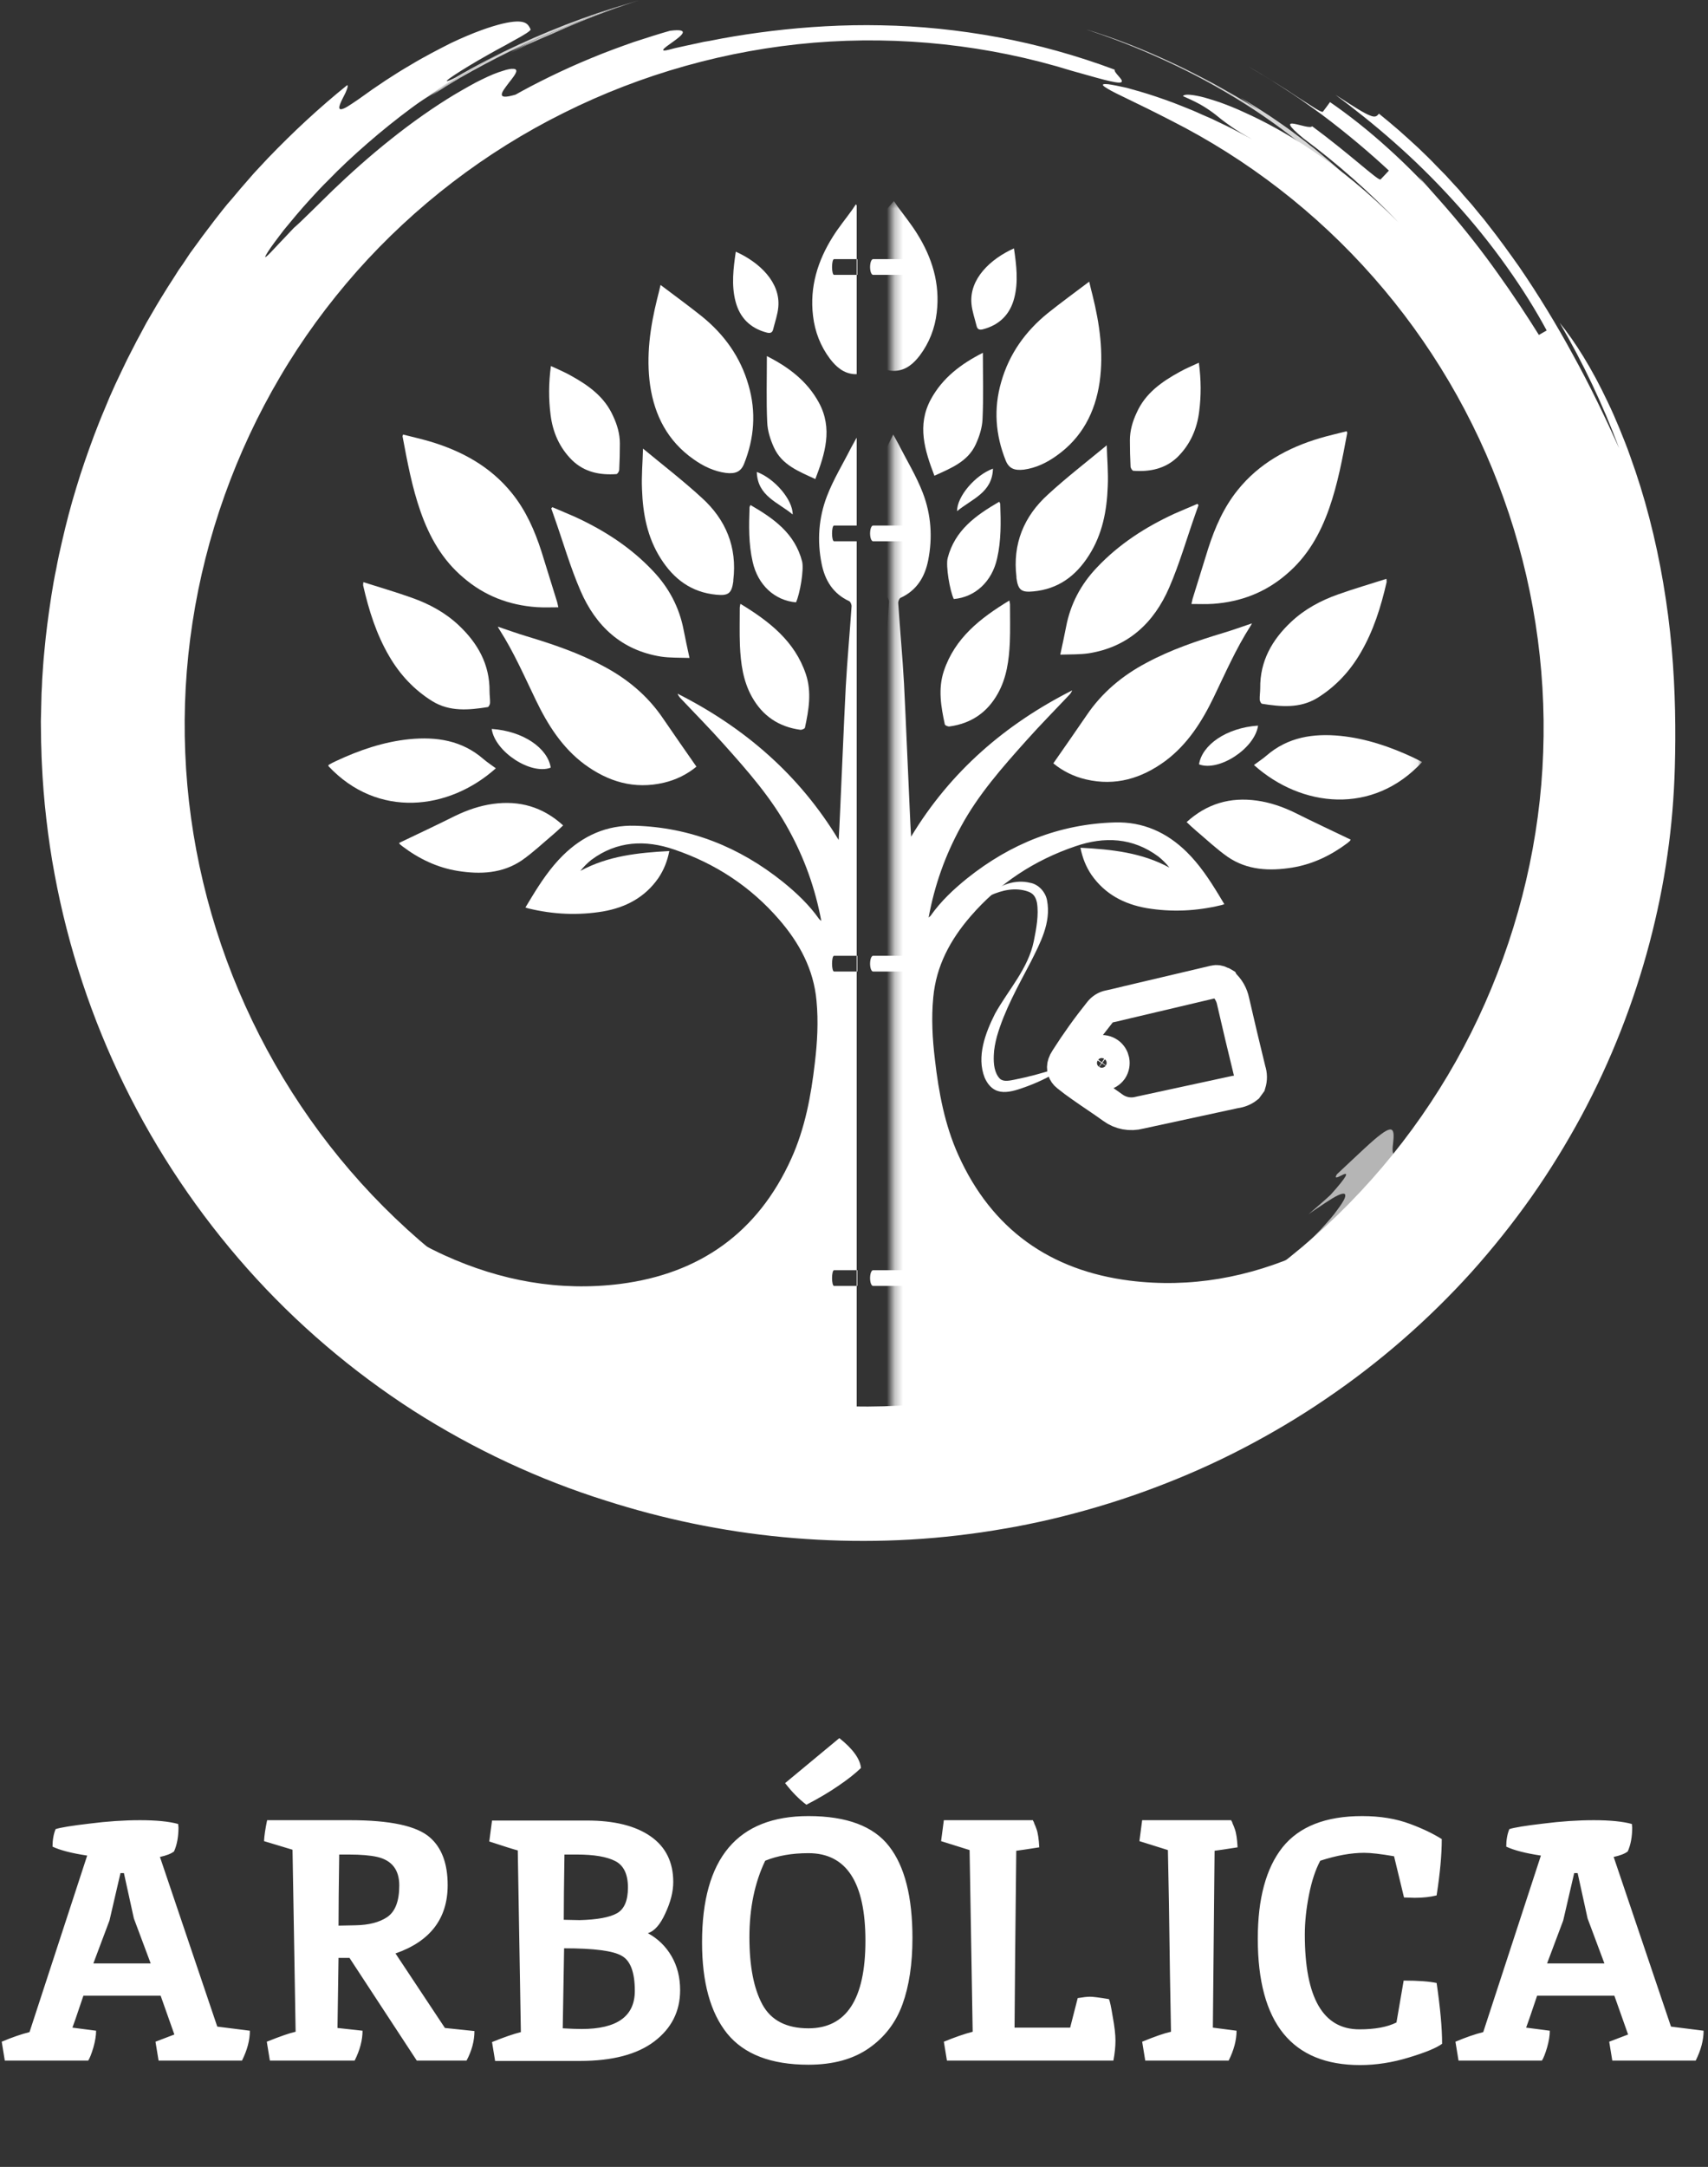 <svg width="209" height="265" viewBox="0 0 209 265" fill="none" xmlns="http://www.w3.org/2000/svg">
<rect x="0" y="0" width="209" height="265" fill="#333333" stroke="none"/>
<mask id="mask0_5_2" style="mask-type:luminance" maskUnits="userSpaceOnUse" x="109" y="24" width="65" height="150">
<path d="M109.283 173.977H173.924V24.592H109.283V173.977Z" fill="white"/>
</mask>
<g mask="url(#mask0_5_2)">
<path d="M165.945 149.916C163.962 150.927 161.857 152.142 159.671 153.133C152.852 156.23 145.667 157.545 138.24 156.614C128.506 155.38 121.363 150.341 117.275 141.274C115.595 137.551 114.867 133.605 114.401 129.577C114.098 127.048 113.956 124.518 114.199 121.989C114.543 118.144 116.283 114.926 118.772 112.052C122.253 108.025 126.584 105.192 131.603 103.492C135.124 102.278 138.605 102.419 141.741 104.747C142.227 105.131 142.672 105.576 143.097 106.103C139.697 104.261 136.035 103.876 132.21 103.674C132.453 104.909 132.878 105.981 133.545 106.973C135.205 109.361 137.552 110.575 140.325 111.061C143.381 111.567 146.416 111.425 149.431 110.696C149.533 110.676 149.634 110.636 149.816 110.575C149.553 110.15 149.33 109.765 149.108 109.401C147.974 107.539 146.78 105.738 145.222 104.2C142.773 101.792 139.859 100.477 136.399 100.578C129.619 100.78 123.65 103.188 118.368 107.398C116.688 108.754 115.13 110.211 113.875 111.991C113.835 112.052 113.754 112.093 113.632 112.214C114.361 108.227 115.676 104.565 117.578 101.104C119.703 97.178 122.638 93.859 125.592 90.561C127.252 88.699 129.033 86.898 130.753 85.076C130.935 84.894 131.097 84.692 131.198 84.429C123.002 88.577 116.303 94.345 111.487 102.318C111.426 101.266 111.366 100.214 111.325 99.161C111.082 93.96 110.88 88.759 110.617 83.558C110.435 80.3 110.131 77.042 109.909 73.764C109.888 73.561 110.03 73.197 110.192 73.116C112.175 72.206 113.167 70.566 113.572 68.543C114.138 65.73 113.936 62.917 112.924 60.286C112.135 58.222 110.961 56.319 109.969 54.356C109.767 53.992 109.565 53.608 109.301 53.142C108.917 53.932 108.553 54.62 108.209 55.328C107.156 57.473 106.043 59.598 105.497 61.925C104.91 64.475 104.647 67.025 105.578 69.555C106.124 71.032 106.974 72.287 108.492 72.995C108.654 73.055 108.775 73.4 108.775 73.602C108.532 77.386 108.229 81.171 107.986 84.955C107.683 89.711 107.419 94.487 107.116 99.242C107.055 100.254 106.994 101.266 106.873 102.278C102.158 94.385 95.803 88.334 87.567 84.328C87.513 84.382 87.452 84.442 87.385 84.51C87.587 84.732 87.79 84.955 88.012 85.157C92.019 89.124 95.864 93.252 99.021 97.967C101.915 102.298 103.777 107.074 104.789 112.234C104.647 112.072 104.505 111.911 104.364 111.728C98.96 105.151 91.938 101.549 83.52 100.618C80.808 100.315 78.157 100.679 75.769 102.156C74.251 103.107 73.037 104.382 71.944 105.758C70.871 107.114 69.92 108.571 68.929 109.988C68.807 110.17 68.726 110.352 68.564 110.676C69.637 110.838 70.608 111.081 71.58 111.142C74.028 111.324 76.477 111.486 78.906 110.939C82.629 110.13 85.098 107.904 86.211 104.22C86.393 103.593 86.292 103.532 85.644 103.634C83.985 103.876 82.346 104.079 80.707 104.342C79.108 104.585 77.61 105.131 76.174 105.88C75.991 105.961 75.789 106.022 75.607 106.082C75.58 106.042 75.546 105.995 75.506 105.941C75.627 105.819 75.728 105.657 75.85 105.536C77.712 103.897 79.836 102.824 82.346 102.763C84.289 102.723 86.171 103.188 87.972 103.917C91.898 105.495 95.52 107.539 98.515 110.575C102.583 114.663 104.627 119.499 104.262 125.348C103.959 130.468 103.23 135.507 101.267 140.263C97.26 149.956 89.915 155.4 79.573 156.715C75.789 157.201 71.944 156.978 68.16 156.371C67.593 156.29 67.026 156.047 66.541 155.764C56.503 149.997 48.894 141.861 43.025 131.986C37.865 123.344 34.708 114.015 33.089 104.119C31.025 91.613 32.381 79.45 36.509 67.531C38.634 61.379 41.528 55.591 45.211 50.228C46.02 49.034 56.604 33.29 59.255 30.679C59.923 30.032 60.652 29.465 61.34 28.838C61.299 28.797 61.266 28.75 61.239 28.696C61.077 28.797 44.422 43.267 38.695 52.697C34.667 59.315 31.915 66.478 30.094 74.007C28.192 81.859 27.443 89.812 28.03 97.886C29.082 112.457 33.514 125.874 41.75 138.016C45.332 143.278 49.359 148.195 54.156 152.405C64.456 161.511 76.254 167.927 89.57 171.428C96.937 173.35 104.424 174.2 112.054 173.917C118.611 173.674 125.005 172.52 131.299 170.659C140.507 167.886 149.006 163.677 156.757 157.95C160.096 155.481 163.152 152.688 165.945 149.916Z" fill="white"/>
<path d="M153.196 76.233C151.941 76.658 150.828 77.062 149.674 77.406C146.457 78.378 143.279 79.45 140.305 81.049C137.35 82.607 134.841 84.692 132.959 87.484C131.623 89.448 130.267 91.37 128.891 93.353C130.044 94.304 131.4 94.972 132.878 95.316C136.5 96.166 139.697 95.195 142.612 93.05C145.323 91.026 147.084 88.233 148.521 85.258C149.937 82.324 151.233 79.349 152.993 76.597C153.054 76.516 153.094 76.435 153.196 76.233Z" fill="white"/>
<path d="M145.789 73.865C146.72 73.865 147.59 73.906 148.46 73.845C151.819 73.602 154.814 72.469 157.405 70.243C159.975 68.077 161.553 65.284 162.646 62.168C163.699 59.173 164.265 56.077 164.852 52.96C164.852 52.92 164.832 52.879 164.791 52.738C163.699 53.021 162.585 53.264 161.493 53.588C157.567 54.761 154.086 56.664 151.475 59.901C149.755 62.026 148.683 64.475 147.853 67.045C147.205 69.109 146.578 71.174 145.93 73.238C145.89 73.42 145.849 73.602 145.789 73.865Z" fill="white"/>
<path d="M133.282 34.443C131.481 35.799 129.822 37.013 128.223 38.288C125.471 40.514 123.488 43.287 122.516 46.707C121.565 49.965 121.808 53.183 123.063 56.319C123.447 57.271 124.095 57.574 125.289 57.433C126.766 57.23 128.061 56.603 129.255 55.753C132.392 53.547 134.011 50.431 134.557 46.727C135.063 43.125 134.557 39.604 133.687 36.103C133.566 35.637 133.444 35.152 133.282 34.443Z" fill="white"/>
<path d="M109.382 24.588C109.018 25.013 108.796 25.256 108.573 25.519C106.873 27.704 105.295 29.971 104.546 32.663C103.433 36.548 103.797 40.272 106.327 43.57C107.136 44.623 108.128 45.432 109.565 45.351C110.88 45.27 111.791 44.461 112.539 43.489C113.713 41.931 114.401 40.15 114.624 38.228C115.049 34.686 114.057 31.489 112.195 28.534C111.487 27.401 110.637 26.349 109.848 25.276C109.706 25.074 109.585 24.871 109.382 24.588Z" fill="white"/>
<path d="M146.517 61.622C145.586 62.026 144.635 62.411 143.725 62.816C140.163 64.455 136.925 66.539 134.213 69.413C132.25 71.477 130.975 73.885 130.449 76.678C130.247 77.751 130.004 78.803 129.741 80.058C130.975 80.017 132.109 80.058 133.222 79.896C138.058 79.127 141.215 76.152 143.077 71.841C144.332 68.947 145.202 65.892 146.254 62.917C146.389 62.526 146.524 62.141 146.659 61.763C146.605 61.723 146.558 61.676 146.517 61.622Z" fill="white"/>
<path d="M169.648 70.789C167.625 71.437 165.662 72.003 163.739 72.691C161.614 73.44 159.651 74.492 157.992 76.051C155.664 78.236 154.167 80.847 154.207 84.166C154.207 84.631 154.126 85.117 154.147 85.582C154.167 85.764 154.309 86.048 154.43 86.068C156.737 86.432 159.064 86.655 161.189 85.36C163.415 83.984 165.176 82.102 166.491 79.835C168.07 77.143 168.98 74.209 169.668 71.214C169.689 71.133 169.668 71.052 169.648 70.789Z" fill="white"/>
<path d="M135.427 54.458C132.959 56.502 130.51 58.384 128.243 60.468C125.289 63.139 123.892 66.519 124.378 70.546C124.378 70.587 124.378 70.627 124.378 70.688C124.58 72.165 124.985 72.469 126.442 72.327C129.498 72.044 131.663 70.425 133.262 67.895C134.901 65.325 135.448 62.431 135.549 59.477C135.63 57.777 135.468 56.097 135.427 54.458Z" fill="white"/>
<path d="M153.438 93.556C159.246 98.757 167.989 99.728 174.019 93.191C173.655 93.009 173.331 92.827 172.987 92.665C170.134 91.329 167.179 90.318 164.022 89.994C160.703 89.67 157.587 90.135 154.956 92.422C154.491 92.827 153.944 93.171 153.438 93.556Z" fill="white"/>
<path d="M165.277 102.683C162.95 101.569 160.663 100.497 158.396 99.364C156.919 98.655 155.401 98.129 153.782 97.907C150.544 97.461 147.691 98.271 145.202 100.537C145.586 100.902 145.971 101.266 146.376 101.61C147.651 102.682 148.865 103.836 150.221 104.787C152.609 106.426 155.341 106.548 158.113 106.103C160.602 105.698 162.849 104.625 164.872 103.107C164.967 103.027 165.061 102.946 165.156 102.865C165.196 102.824 165.216 102.784 165.277 102.683Z" fill="white"/>
<path d="M123.508 73.44C119.946 75.605 116.85 78.014 115.494 82.061C114.765 84.267 115.15 86.432 115.615 88.598C115.656 88.719 116.02 88.881 116.202 88.84C118.833 88.476 120.796 87.141 122.091 84.834C123.184 82.891 123.467 80.746 123.569 78.56C123.629 77.002 123.589 75.444 123.589 73.885C123.589 73.784 123.548 73.683 123.508 73.44Z" fill="white"/>
<path d="M146.699 44.359C145.829 44.764 145.04 45.088 144.291 45.513C142.126 46.707 140.143 48.103 139.09 50.471C138.584 51.544 138.261 52.657 138.261 53.851C138.261 54.93 138.288 56.009 138.342 57.089C138.362 57.271 138.564 57.574 138.686 57.574C140.689 57.716 142.571 57.352 144.089 55.895C145.647 54.356 146.477 52.454 146.74 50.309C146.983 48.407 146.983 46.484 146.699 44.359Z" fill="white"/>
<path d="M114.34 58.181C116.364 57.251 118.428 56.461 119.4 54.336C119.845 53.365 120.189 52.292 120.229 51.24C120.351 48.589 120.27 45.918 120.27 43.145C117.599 44.501 115.332 46.201 113.895 48.852C112.195 52.009 113.147 55.065 114.34 58.181Z" fill="white"/>
<path d="M122.273 61.359C119.42 63.018 116.85 64.819 115.959 68.259C115.717 69.231 116.223 72.226 116.708 73.258C119.319 73.035 121.383 71.133 122.01 68.3C122.516 66.114 122.476 63.868 122.395 61.642C122.395 61.581 122.354 61.52 122.273 61.359Z" fill="white"/>
<path d="M124.074 30.376C121.181 31.671 118.59 34.12 118.874 37.155C118.955 38.066 119.278 38.956 119.501 39.867C119.602 40.292 119.865 40.373 120.27 40.272C122.314 39.745 123.609 38.43 124.115 36.427C124.621 34.464 124.378 32.44 124.074 30.376Z" fill="white"/>
<path d="M153.944 88.739C150.059 89.002 147.084 91.107 146.72 93.475C149.128 94.406 153.54 91.552 153.944 88.739Z" fill="white"/>
<path d="M121.504 57.311C119.339 58.1 117.093 60.711 117.113 62.512C118.914 61.014 121.423 60.266 121.504 57.311Z" fill="white"/>
</g>
<path d="M106.873 31.691H106.853C106.853 31.691 106.853 31.691 106.833 31.691C106.63 31.691 106.468 32.116 106.468 32.663C106.468 33.189 106.63 33.614 106.833 33.614C106.853 33.614 106.833 33.614 106.853 33.614H106.873H111.062V31.691H106.873Z" fill="white"/>
<path d="M106.873 64.273H106.853C106.853 64.273 106.853 64.273 106.833 64.273C106.63 64.273 106.468 64.698 106.468 65.244C106.468 65.77 106.63 66.195 106.833 66.195C106.853 66.195 106.833 66.195 106.853 66.195H106.873H111.062V64.273H106.873Z" fill="white"/>
<path d="M106.873 116.889H106.853C106.853 116.889 106.853 116.889 106.833 116.889C106.63 116.889 106.468 117.314 106.468 117.86C106.468 118.386 106.63 118.811 106.833 118.811C106.853 118.811 106.833 118.811 106.853 118.811H106.873H111.062V116.889H106.873Z" fill="white"/>
<path d="M73.806 81.454C70.831 79.855 67.654 78.783 64.436 77.811C63.282 77.467 62.169 77.062 60.915 76.638C61.016 76.84 61.056 76.921 61.117 77.002C62.878 79.754 64.173 82.729 65.59 85.663C67.026 88.638 68.787 91.431 71.499 93.454C74.413 95.6 77.61 96.571 81.233 95.721C82.71 95.377 84.066 94.709 85.219 93.758C83.843 91.775 82.487 89.852 81.152 87.889C79.27 85.097 76.76 83.012 73.806 81.454Z" fill="white"/>
<path d="M56.706 70.647C59.296 72.873 62.291 74.007 65.65 74.25C66.52 74.31 67.391 74.27 68.322 74.27C68.261 74.007 68.22 73.825 68.18 73.642C67.532 71.578 66.905 69.514 66.257 67.45C65.428 64.88 64.355 62.431 62.635 60.306C60.024 57.068 56.544 55.166 52.618 53.992C51.525 53.669 50.412 53.426 49.319 53.142C49.279 53.284 49.258 53.325 49.258 53.365C49.845 56.481 50.412 59.578 51.464 62.573C52.557 65.689 54.135 68.482 56.706 70.647Z" fill="white"/>
<path d="M84.855 56.158C86.049 57.008 87.344 57.635 88.822 57.837C90.016 57.979 90.663 57.675 91.048 56.724C92.302 53.588 92.545 50.37 91.594 47.112C90.623 43.692 88.639 40.919 85.887 38.693C84.289 37.418 82.629 36.204 80.828 34.848C80.666 35.556 80.545 36.042 80.423 36.508C79.553 40.008 79.047 43.53 79.553 47.132C80.1 50.835 81.719 53.952 84.855 56.158Z" fill="white"/>
<path d="M101.915 28.939C100.053 31.893 99.062 35.091 99.487 38.632C99.709 40.555 100.397 42.336 101.571 43.894C102.32 44.865 103.23 45.675 104.546 45.756C104.64 45.756 104.735 45.756 104.829 45.756V33.614H102.077C102.057 33.614 102.077 33.614 102.057 33.614C101.915 33.614 101.814 33.189 101.814 32.663C101.814 32.116 101.915 31.691 102.057 31.691C102.077 31.691 102.077 31.691 102.077 31.691H104.829V25.114C104.789 25.074 104.755 25.033 104.728 24.993C104.526 25.276 104.404 25.478 104.262 25.681C103.493 26.753 102.623 27.806 101.915 28.939Z" fill="white"/>
<path d="M79.897 69.818C77.185 66.944 73.948 64.86 70.386 63.22C69.475 62.816 68.524 62.431 67.593 62.026C67.553 62.08 67.505 62.128 67.451 62.168C67.586 62.546 67.721 62.93 67.856 63.322C68.908 66.296 69.779 69.352 71.033 72.246C72.895 76.557 76.052 79.531 80.889 80.3C82.002 80.462 83.135 80.422 84.37 80.462C84.106 79.208 83.864 78.155 83.661 77.083C83.135 74.29 81.86 71.882 79.897 69.818Z" fill="white"/>
<path d="M56.119 76.455C54.459 74.897 52.496 73.845 50.371 73.096C48.449 72.408 46.486 71.841 44.462 71.194C44.442 71.457 44.422 71.538 44.442 71.619C45.13 74.614 46.041 77.548 47.619 80.24C48.934 82.506 50.695 84.388 52.921 85.764C55.046 87.06 57.373 86.837 59.68 86.473C59.802 86.453 59.943 86.169 59.964 85.987C59.984 85.522 59.903 85.036 59.903 84.57C59.943 81.252 58.446 78.641 56.119 76.455Z" fill="white"/>
<path d="M80.848 68.3C82.447 70.829 84.612 72.448 87.668 72.732C89.125 72.874 89.53 72.57 89.732 71.093C89.732 71.032 89.732 70.991 89.732 70.951C90.218 66.924 88.822 63.544 85.867 60.873C83.6 58.788 81.152 56.907 78.683 54.862C78.642 56.502 78.481 58.181 78.561 59.881C78.663 62.836 79.209 65.73 80.848 68.3Z" fill="white"/>
<path d="M60.672 93.96C60.166 93.576 59.62 93.232 59.154 92.827C56.523 90.54 53.407 90.075 50.088 90.399C46.931 90.722 43.977 91.734 41.123 93.07C40.799 93.212 40.496 93.374 40.192 93.556V93.697C46.203 100.112 54.904 99.121 60.672 93.96Z" fill="white"/>
<path d="M49.258 103.512C51.262 105.03 53.508 106.103 55.997 106.507C58.77 106.953 61.502 106.831 63.89 105.192C65.246 104.241 66.46 103.087 67.735 102.015C68.139 101.671 68.524 101.306 68.908 100.942C66.419 98.676 63.566 97.866 60.328 98.311C58.709 98.534 57.191 99.06 55.714 99.768C53.447 100.902 51.161 101.974 48.833 103.087C48.894 103.188 48.914 103.229 48.955 103.269C49.049 103.35 49.15 103.431 49.258 103.512Z" fill="white"/>
<path d="M90.603 73.845C90.562 74.088 90.522 74.189 90.522 74.29C90.522 75.848 90.481 77.407 90.542 78.965C90.643 81.15 90.926 83.296 92.019 85.238C93.314 87.545 95.277 88.881 97.908 89.245C98.09 89.286 98.454 89.124 98.495 89.002C98.96 86.837 99.345 84.672 98.616 82.466C97.26 78.418 94.164 76.01 90.603 73.845Z" fill="white"/>
<path d="M70.022 56.299C71.539 57.756 73.421 58.121 75.425 57.979C75.546 57.979 75.749 57.675 75.769 57.493C75.823 56.414 75.85 55.335 75.85 54.255C75.85 53.061 75.526 51.948 75.02 50.876C73.968 48.508 71.984 47.112 69.819 45.918C69.07 45.493 68.281 45.169 67.411 44.764C67.128 46.889 67.128 48.812 67.37 50.714C67.633 52.859 68.463 54.761 70.022 56.299Z" fill="white"/>
<path d="M93.881 51.645C93.921 52.697 94.265 53.77 94.711 54.741C95.682 56.866 97.746 57.655 99.77 58.586C100.964 55.47 101.915 52.414 100.215 49.257C98.778 46.606 96.512 44.906 93.84 43.55C93.84 46.322 93.76 48.994 93.881 51.645Z" fill="white"/>
<path d="M91.716 62.047C91.635 64.273 91.594 66.519 92.1 68.705C92.727 71.538 94.792 73.44 97.402 73.663C97.888 72.631 98.394 69.635 98.151 68.664C97.26 65.224 94.69 63.423 91.837 61.763C91.756 61.925 91.716 61.986 91.716 62.047Z" fill="white"/>
<path d="M93.84 40.676C94.245 40.778 94.508 40.697 94.609 40.272C94.832 39.361 95.156 38.471 95.237 37.56C95.52 34.524 92.93 32.076 90.036 30.78C89.732 32.845 89.49 34.868 89.995 36.831C90.501 38.835 91.796 40.15 93.84 40.676Z" fill="white"/>
<path d="M67.391 93.879C67.026 91.512 64.052 89.407 60.166 89.144C60.571 91.957 64.983 94.81 67.391 93.879Z" fill="white"/>
<path d="M92.606 57.716C92.687 60.67 95.196 61.419 96.997 62.917C97.018 61.116 94.771 58.505 92.606 57.716Z" fill="white"/>
<path d="M104.91 33.614V31.691H104.829V33.614H104.91Z" fill="white"/>
<path d="M104.91 118.811V116.889H104.829V118.811H104.91Z" fill="white"/>
<path d="M104.91 157.262V155.339H104.829V157.262H104.91Z" fill="white"/>
<path d="M102.057 64.273C102.077 64.273 102.077 64.273 102.077 64.273H104.829V53.588C104.829 53.574 104.822 53.561 104.809 53.547C104.546 54.013 104.343 54.397 104.141 54.761C103.149 56.724 101.976 58.627 101.186 60.691C100.175 63.322 99.972 66.135 100.539 68.948C100.944 70.971 101.935 72.61 103.918 73.521C104.08 73.602 104.222 73.966 104.202 74.169C103.979 77.447 103.676 80.705 103.493 83.963C103.23 89.164 103.028 94.365 102.785 99.566C102.745 100.618 102.684 101.671 102.623 102.723C97.807 94.75 91.108 88.982 82.912 84.834C83.014 85.097 83.175 85.299 83.358 85.481C85.078 87.302 86.859 89.103 88.518 90.965C91.473 94.264 94.407 97.583 96.532 101.509C98.434 104.969 99.75 108.632 100.498 112.619C100.357 112.497 100.276 112.457 100.235 112.396C98.981 110.615 97.422 109.158 95.743 107.803C90.461 103.593 84.491 101.185 77.712 100.983C74.251 100.881 71.337 102.197 68.888 104.605C67.33 106.143 66.136 107.944 65.003 109.806C64.78 110.17 64.558 110.555 64.294 110.98C64.477 111.04 64.578 111.081 64.679 111.101C67.694 111.83 70.73 111.971 73.786 111.465C76.558 110.98 78.906 109.765 80.565 107.378C81.233 106.386 81.658 105.313 81.901 104.079C78.076 104.281 74.413 104.666 71.013 106.507C71.438 105.981 71.883 105.536 72.369 105.151C75.506 102.824 78.987 102.683 82.508 103.897C87.526 105.597 91.857 108.43 95.338 112.457C97.827 115.331 99.567 118.548 99.912 122.393C100.154 124.923 100.013 127.453 99.709 129.982C99.244 134.009 98.515 137.956 96.835 141.679C92.748 150.745 85.604 155.784 75.87 157.019C68.443 157.95 61.259 156.634 54.439 153.538C52.253 152.547 50.149 151.332 48.166 150.32C50.958 153.093 54.014 155.886 57.353 158.355C65.104 164.082 73.603 168.291 82.811 171.063C89.105 172.925 95.5 174.079 102.057 174.322C102.988 174.362 103.912 174.382 104.829 174.382V157.262H102.077C102.057 157.262 102.077 157.262 102.057 157.262C101.915 157.262 101.814 156.837 101.814 156.311C101.814 155.764 101.915 155.339 102.057 155.339C102.077 155.339 102.077 155.339 102.077 155.339H104.829V118.811H102.077C102.057 118.811 102.077 118.811 102.057 118.811C101.915 118.811 101.814 118.386 101.814 117.86C101.814 117.314 101.915 116.889 102.057 116.889C102.077 116.889 102.077 116.889 102.077 116.889H104.829V66.195H102.077C102.057 66.195 102.077 66.195 102.057 66.195C101.915 66.195 101.814 65.77 101.814 65.244C101.814 64.698 101.915 64.273 102.057 64.273Z" fill="white"/>
<path d="M106.873 155.339H106.853C106.853 155.339 106.853 155.339 106.833 155.339C106.63 155.339 106.468 155.764 106.468 156.311C106.468 156.837 106.63 157.262 106.833 157.262C106.853 157.262 106.833 157.262 106.853 157.262H106.873H111.062V155.339H106.873Z" fill="white"/>
<path d="M204.942 93.839C204.84 97.38 204.557 100.962 204.031 104.565C203.525 108.167 202.776 111.789 201.825 115.391C199.923 122.576 197.15 129.699 193.508 136.478C191.666 139.878 189.642 143.177 187.396 146.374C185.15 149.551 182.701 152.627 180.07 155.562C174.809 161.39 168.798 166.631 162.262 171.063C159.004 173.289 155.583 175.313 152.082 177.134C148.581 178.956 144.959 180.554 141.296 181.931C137.613 183.327 133.869 184.48 130.085 185.432C128.183 185.917 126.28 186.322 124.378 186.686C122.476 187.03 120.553 187.354 118.631 187.597C110.981 188.609 103.291 188.69 95.803 187.981C88.336 187.273 81.071 185.735 74.231 183.55C65.994 180.979 58.001 177.256 50.553 172.5C43.106 167.704 36.246 161.876 30.276 155.157C24.306 148.438 19.206 140.87 15.22 132.734C11.233 124.599 8.339 115.877 6.68 106.912C6.255 104.666 5.931 102.419 5.668 100.153C5.405 97.886 5.223 95.62 5.121 93.333C5.081 92.766 5.081 92.2 5.061 91.633C5.034 91.053 5.02 90.48 5.02 89.913L5 88.213L5.04 86.493L5.061 85.643L5.081 84.793C5.121 84.226 5.142 83.66 5.162 83.093C5.243 81.94 5.304 80.806 5.425 79.673C5.627 77.406 5.931 75.16 6.275 72.914C6.457 71.781 6.639 70.668 6.882 69.555C7.084 68.442 7.327 67.329 7.59 66.216C8.096 64.01 8.663 61.824 9.331 59.659C9.978 57.493 10.727 55.368 11.516 53.243C11.921 52.191 12.326 51.139 12.771 50.107L13.419 48.549L14.107 47.011L14.471 46.242L14.835 45.472L15.564 43.955L16.333 42.457L16.717 41.709L17.122 40.96L17.911 39.482L18.761 38.025L19.186 37.297L19.611 36.589L20.502 35.152L21.412 33.735L21.857 33.027L22.343 32.339L23.274 30.942L24.266 29.587L24.751 28.919L25.257 28.251L26.269 26.915L27.301 25.6L27.827 24.952L28.374 24.325L29.446 23.05L30.539 21.795L31.085 21.168L31.652 20.561L32.785 19.347C35.861 16.149 39.079 13.154 42.499 10.402C42.621 10.543 42.459 10.928 42.256 11.393C42.034 11.839 41.75 12.365 41.609 12.749C41.467 13.134 41.467 13.397 41.771 13.356C41.932 13.336 42.175 13.235 42.519 13.033C42.843 12.83 43.309 12.527 43.895 12.122C46.203 10.442 48.307 9.066 50.189 7.973C51.12 7.407 52.011 6.921 52.84 6.476C53.67 6.031 54.439 5.646 55.147 5.282C58.041 3.906 60.085 3.238 61.481 2.894C64.294 2.246 64.598 2.914 64.922 3.582C65.003 3.744 64.112 4.29 62.837 4.978C62.21 5.343 61.481 5.727 60.733 6.132C60.355 6.348 59.97 6.564 59.579 6.779C59.39 6.887 59.201 6.995 59.013 7.103C58.824 7.211 58.635 7.319 58.446 7.427C55.511 9.147 53.245 10.685 55.734 9.511C52.274 11.677 48.429 14.51 44.968 17.525C43.248 19.023 41.589 20.561 40.131 22.079C39.383 22.807 38.695 23.556 38.047 24.264C37.399 24.973 36.792 25.66 36.246 26.308C35.7 26.956 35.194 27.563 34.748 28.109C34.323 28.676 33.939 29.162 33.615 29.607C32.968 30.477 32.583 31.084 32.482 31.327C32.381 31.549 32.563 31.448 33.109 30.882C33.656 30.315 34.566 29.323 35.963 27.866C36.995 26.976 38.634 25.296 40.678 23.313C42.722 21.35 45.211 19.104 47.842 17.019C50.452 14.935 53.205 13.012 55.633 11.555C56.24 11.191 56.827 10.867 57.394 10.543C57.677 10.395 57.947 10.247 58.203 10.098C58.473 9.963 58.729 9.835 58.972 9.714C59.478 9.471 59.944 9.248 60.348 9.086C60.78 8.911 61.158 8.776 61.481 8.682C61.792 8.574 62.062 8.5 62.291 8.459C62.507 8.419 62.682 8.405 62.817 8.419C63.08 8.419 63.181 8.54 63.181 8.682C63.161 9.005 62.716 9.552 62.271 10.118C61.846 10.685 61.401 11.232 61.401 11.555C61.401 11.879 61.825 11.94 63.08 11.576C65.306 10.321 68.746 8.58 72.308 7.123C74.089 6.375 75.89 5.727 77.55 5.14C79.229 4.594 80.747 4.108 81.981 3.764C84.552 3.44 83.439 4.331 82.366 5.1C81.82 5.484 81.273 5.869 81.172 6.051C81.111 6.152 81.172 6.193 81.395 6.172C81.597 6.152 81.981 6.051 82.589 5.889C83.047 5.795 83.506 5.693 83.965 5.585C84.437 5.477 84.909 5.376 85.381 5.282C85.624 5.228 85.867 5.174 86.11 5.12C86.353 5.08 86.596 5.039 86.838 4.999C87.324 4.904 87.81 4.81 88.296 4.715C90.279 4.351 92.336 4.041 94.468 3.784C98.697 3.278 103.21 2.995 107.865 3.096C112.519 3.177 117.315 3.663 122.132 4.553C126.928 5.444 131.744 6.779 136.399 8.52C136.277 8.864 137.39 9.673 137.269 9.977C137.229 10.139 136.864 10.159 135.873 9.936C135.427 9.835 134.82 9.694 134.051 9.471C133.282 9.248 132.331 8.985 131.157 8.661C120.978 5.504 110.192 4.351 99.588 5.221C88.963 6.112 78.501 9.046 68.949 13.822C59.377 18.578 50.756 25.195 43.673 33.168C40.131 37.175 36.974 41.486 34.263 46.1C31.551 50.694 29.284 55.551 27.483 60.59C25.682 65.629 24.367 70.829 23.557 76.111C22.748 81.373 22.444 86.716 22.667 92.058C23.092 102.703 25.622 113.287 30.013 123C34.404 132.734 40.658 141.618 48.348 148.965C56.038 156.331 65.165 162.159 75.061 166.105C84.977 170.051 95.581 172.075 106.205 172.014C116.809 171.974 127.414 169.849 137.249 165.842C147.064 161.815 156.11 155.926 163.699 148.56C171.287 141.194 177.439 132.37 181.709 122.697C186 113.003 188.469 102.541 188.833 91.997C189.217 81.474 187.558 70.87 183.996 60.954C180.455 51.017 175.011 41.789 168.049 33.897C161.108 26.005 152.649 19.468 143.279 14.732C139.009 12.527 136.5 11.454 135.529 10.847C134.982 10.523 134.841 10.361 135.043 10.301C135.151 10.274 135.34 10.274 135.61 10.301C135.873 10.341 136.176 10.382 136.561 10.463C136.938 10.543 137.384 10.638 137.896 10.746C138.382 10.881 138.928 11.036 139.536 11.211C140.73 11.555 142.106 12.021 143.583 12.567C143.772 12.635 143.961 12.709 144.15 12.79C144.338 12.857 144.527 12.931 144.716 13.012C145.094 13.161 145.478 13.316 145.87 13.478C146.274 13.64 146.659 13.822 147.064 14.004C147.468 14.186 147.873 14.348 148.278 14.53C149.087 14.935 149.917 15.299 150.747 15.724C151.152 15.94 151.563 16.156 151.981 16.372C152.386 16.588 152.798 16.81 153.216 17.04C152.669 16.736 152.204 16.453 151.779 16.21C151.374 15.967 151.01 15.724 150.686 15.502C150.059 15.056 149.553 14.692 149.067 14.287C148.581 13.883 148.076 13.518 147.408 13.093C146.74 12.668 145.91 12.264 144.757 11.758C144.878 11.515 145.566 11.515 146.861 11.798C147.489 11.94 148.258 12.183 149.189 12.486C150.079 12.81 151.152 13.215 152.305 13.761C154.653 14.813 157.506 16.331 160.703 18.497C163.921 20.662 167.483 23.515 171.126 27.198C167.544 23.455 163.658 20.014 159.489 16.918C157.486 15.259 157.627 15.016 158.356 15.137C159.064 15.259 160.359 15.724 160.562 15.441C162.707 17.019 164.751 18.699 166.269 19.954C167.807 21.229 168.818 22.079 168.94 21.937C169.203 21.674 169.709 21.127 169.952 20.864C167.989 19.023 164.913 16.372 161.675 13.963C160.036 12.77 158.376 11.596 156.798 10.604C156.029 10.098 155.28 9.633 154.572 9.208C153.884 8.783 153.216 8.419 152.629 8.075C153.803 8.722 154.956 9.43 156.029 10.098C156.568 10.436 157.081 10.759 157.567 11.07C158.052 11.393 158.518 11.697 158.943 11.98C159.793 12.507 160.501 12.992 161.007 13.296C161.513 13.599 161.837 13.741 161.877 13.66C162.1 13.377 162.545 12.77 162.747 12.486C165.014 14.044 167.463 15.967 169.891 18.173C172.319 20.358 174.728 22.827 176.974 25.418C179.241 28.028 181.365 30.74 183.247 33.391C185.15 36.042 186.85 38.632 188.307 40.96L189.258 40.413C187.942 37.965 186.283 35.293 184.36 32.602C182.438 29.89 180.252 27.178 177.905 24.608C175.557 22.018 173.068 19.569 170.579 17.384C168.11 15.198 165.641 13.255 163.415 11.596C165.763 13.114 166.936 13.862 167.645 14.125C168.313 14.409 168.495 14.186 168.738 13.903L169.972 14.915L171.186 15.947L171.773 16.473L172.36 16.999L173.534 18.072L174.687 19.185L175.254 19.751L175.8 20.318L176.913 21.451L177.986 22.625L178.532 23.212L179.038 23.819L180.09 25.013L181.102 26.247L181.608 26.855L182.094 27.482C183.409 29.141 184.644 30.861 185.878 32.602C188.266 36.083 190.472 39.705 192.496 43.429C194.54 47.132 196.381 50.937 198.122 54.822C196.159 49.52 193.71 44.38 190.857 39.482C192.678 41.709 194.783 45.027 196.725 49.156C196.968 49.682 197.231 50.208 197.454 50.734C197.683 51.274 197.919 51.827 198.162 52.394C198.607 53.507 199.093 54.66 199.498 55.854C200.368 58.242 201.157 60.772 201.825 63.362C203.181 68.563 204.092 74.047 204.557 79.289C205.022 84.55 205.063 89.549 204.942 93.839Z" fill="white"/>
<g opacity="0.8">
<path d="M178.229 31.954C177.763 30.619 177.358 29.445 177.075 28.372C176.772 27.3 176.569 26.349 176.488 25.519L175.072 23.556L173.615 21.613C175.922 24.163 178.087 26.834 180.09 29.607C181.487 31.448 182.843 33.431 184.138 35.475C184.462 35.981 184.806 36.487 185.109 37.034C185.433 37.546 185.75 38.073 186.06 38.612C186.667 39.685 187.295 40.757 187.861 41.87C189.035 44.076 190.128 46.343 191.12 48.67C192.091 50.977 192.981 53.325 193.75 55.692C194.54 58.04 195.187 60.407 195.754 62.735C196.037 63.908 196.26 65.062 196.503 66.216C196.705 67.369 196.907 68.482 197.069 69.615C197.15 70.162 197.231 70.728 197.312 71.275C197.373 71.821 197.434 72.368 197.494 72.914C197.616 74.007 197.717 75.059 197.778 76.091C197.859 77.123 197.879 78.135 197.919 79.127C197.939 79.612 197.94 80.098 197.94 80.584C197.94 81.049 197.96 81.535 197.94 81.98C197.879 79.815 197.697 77.427 197.413 74.978C197.11 72.529 196.685 70.04 196.179 67.612C196.084 67.207 195.997 66.809 195.916 66.418C195.815 66.013 195.734 65.608 195.632 65.224C195.538 64.833 195.444 64.441 195.349 64.05C195.241 63.672 195.14 63.295 195.046 62.917C194.236 59.922 193.346 57.23 192.617 55.126C192.799 55.53 192.961 55.935 193.143 56.36C191.848 53.244 190.391 50.208 188.752 47.294C185.797 41.789 182.256 36.649 178.229 31.954Z" fill="white"/>
<path d="M29.649 148.236L29.892 148.6C29.365 147.993 28.819 147.386 28.273 146.779C26.836 144.877 25.46 142.914 24.164 140.93C22.869 138.927 21.675 136.863 20.542 134.799C18.296 130.65 16.414 126.421 14.855 122.211C11.132 111.971 9.31 100.477 9.877 88.618C9.978 86.25 10.201 83.862 10.505 81.454C10.12 86.27 10.12 91.107 10.464 95.883C10.477 96.355 10.498 96.827 10.525 97.299C10.626 99.829 10.848 102.318 11.172 104.726C11.496 107.155 11.921 109.502 12.407 111.809C12.913 114.096 13.52 116.343 14.167 118.528C14.835 120.714 15.604 122.859 16.414 124.943C17.223 127.048 18.134 129.092 19.085 131.095C20.056 133.106 21.088 135.075 22.181 137.005C23.294 138.927 24.448 140.829 25.702 142.711C26.957 144.573 28.252 146.435 29.649 148.236Z" fill="white"/>
<path d="M8.541 82.628C8.987 77.042 9.978 71.295 11.516 65.588C13.034 59.902 15.118 54.255 17.689 48.832L18.012 48.994C15.139 54.944 12.791 61.622 11.01 68.543C10.788 69.494 10.525 70.445 10.322 71.396L9.978 72.833L9.675 74.29L10.019 72.914C9.371 76.132 8.865 79.37 8.541 82.628Z" fill="white"/>
<path d="M14.653 58.242C15.827 54.923 17.162 51.685 18.66 48.508C18.883 48.103 19.125 47.719 19.368 47.314C18.478 49.075 17.648 50.876 16.839 52.697C16.07 54.539 15.321 56.36 14.653 58.242Z" fill="white"/>
<path d="M36.934 145.929C37.44 146.597 37.946 147.265 38.452 147.912C38.108 147.528 37.804 147.103 37.48 146.698L36.995 146.071C36.833 145.868 36.671 145.666 36.529 145.464L36.934 145.929Z" fill="white"/>
<path d="M53.731 10.665L51.707 11.98L49.703 13.356L51.424 12.162C51.99 11.758 52.577 11.393 53.144 11.009L53.731 10.665Z" fill="white"/>
<path d="M67.451 4.189L66.743 4.493L66.035 4.796L64.638 5.424L63.242 6.091C62.77 6.307 62.304 6.53 61.846 6.759C62.453 6.456 63.08 6.152 63.687 5.848L64.618 5.403L65.549 4.978C66.197 4.715 66.824 4.432 67.451 4.189Z" fill="white"/>
<path d="M32.016 29.829C33.595 27.826 35.254 25.903 36.974 24.021L37.966 23.05L38.007 23.09C35.902 25.236 33.919 27.502 32.016 29.829Z" fill="white"/>
<path fill-rule="evenodd" clip-rule="evenodd" d="M61.623 6.334C58.925 7.656 56.294 9.1 53.731 10.665L51.707 11.98L49.703 13.356L51.424 12.162C51.99 11.758 52.577 11.393 53.144 11.009C45.514 15.765 37.905 22.018 31.106 29.971L30.397 31.185C33.312 27.583 36.489 24.203 39.868 21.026L38.411 22.504C37.905 23.009 37.44 23.515 36.974 24.021L37.966 23.05C38.634 22.402 39.302 21.775 39.969 21.148C39.322 21.795 38.654 22.423 38.007 23.09C39.686 21.492 41.386 19.954 43.187 18.476L43.855 17.93L44.523 17.384L45.879 16.311C46.81 15.623 47.72 14.915 48.651 14.247C47.133 15.299 45.636 16.392 44.179 17.505C45.98 16.088 47.862 14.733 49.764 13.417L48.651 14.247C50.371 13.073 52.132 11.96 53.893 10.887C56.402 9.255 58.979 7.737 61.623 6.334Z" fill="white"/>
<path d="M76.983 0.405L75.364 0.931L73.745 1.498C72.248 2.037 70.757 2.617 69.273 3.238C67.047 4.128 64.841 5.08 62.675 6.132C60.51 7.184 58.385 8.317 56.301 9.511C55.491 9.957 54.682 10.422 53.893 10.888C56.402 9.255 58.979 7.737 61.623 6.334C66.581 3.926 71.721 1.923 76.983 0.405Z" fill="white"/>
<path d="M39.969 21.148C39.322 21.795 38.654 22.423 38.007 23.09L37.966 23.05C38.634 22.402 39.302 21.775 39.969 21.148Z" fill="white"/>
<path d="M78.298 0C77.448 0.263 76.599 0.567 75.749 0.85C75.081 1.052 74.413 1.295 73.745 1.498L75.364 0.931L76.983 0.405L77.651 0.202L78.298 0Z" fill="white"/>
<path d="M74.635 1.255C73.401 1.7 72.207 2.165 71.013 2.651L69.232 3.4C68.625 3.663 68.038 3.926 67.451 4.189C68.686 3.602 69.941 3.056 71.215 2.53L72.915 1.882C73.482 1.659 74.049 1.457 74.635 1.255Z" fill="white"/>
<path d="M75.749 0.85C75.364 0.971 75 1.133 74.635 1.255C74.049 1.457 73.482 1.659 72.915 1.882L71.215 2.53C70.568 2.752 69.92 2.995 69.273 3.238C70.757 2.617 72.248 2.037 73.745 1.498C74.413 1.295 75.081 1.052 75.749 0.85Z" fill="white"/>
<path d="M76.356 0.668L75.486 0.951L74.635 1.255C75 1.133 75.364 0.971 75.749 0.85L76.356 0.668Z" fill="white"/>
<path d="M71.215 2.53C69.941 3.056 68.686 3.602 67.451 4.189C66.824 4.432 66.197 4.715 65.549 4.978C67.411 4.088 69.313 3.299 71.215 2.53Z" fill="white"/>
<path d="M71.215 2.53C69.313 3.299 67.411 4.088 65.549 4.978C64.497 5.403 63.444 5.869 62.392 6.334C64.456 5.322 66.541 4.371 68.645 3.501C68.848 3.4 69.07 3.319 69.273 3.238C69.92 2.995 70.568 2.752 71.215 2.53Z" fill="white"/>
<path d="M49.764 13.417L48.651 14.247C47.133 15.299 45.636 16.392 44.179 17.505C45.98 16.088 47.862 14.732 49.764 13.417Z" fill="white"/>
<path d="M56.301 9.511C55.107 10.22 53.933 10.948 52.779 11.697L53.893 10.887C54.682 10.422 55.491 9.957 56.301 9.511Z" fill="white"/>
<path d="M69.273 3.238C69.07 3.319 68.848 3.4 68.645 3.501C66.52 4.371 64.436 5.302 62.372 6.294C60.328 7.306 58.284 8.378 56.301 9.511C58.385 8.317 60.51 7.184 62.675 6.132C64.841 5.08 67.047 4.128 69.273 3.238Z" fill="white"/>
<path d="M33.554 43.368C31.672 45.898 29.952 48.549 28.354 51.281C30.134 48.164 32.097 45.169 34.222 42.295L33.554 43.368Z" fill="white"/>
<path d="M31.328 47.172C29.628 49.56 28.03 52.05 26.573 54.62C28.374 51.281 30.377 48.063 32.583 44.987C32.158 45.715 31.733 46.444 31.328 47.172Z" fill="white"/>
<path d="M29.102 53.77C28.111 55.712 27.241 57.655 26.411 59.557C25.601 61.48 24.873 63.382 24.205 65.224C22.89 68.968 21.837 72.529 20.987 75.868L21.149 75.14L21.331 74.411L21.675 72.975C21.918 72.023 22.161 71.072 22.444 70.121C22.97 68.239 23.598 66.357 24.266 64.516L24.063 65.102C24.771 63.16 25.541 61.237 26.39 59.355C27.241 57.453 28.131 55.591 29.102 53.77Z" fill="white"/>
<path d="M29.102 53.77C28.131 55.591 27.241 57.453 26.39 59.355C25.541 61.237 24.772 63.16 24.063 65.102L24.266 64.516L24.792 63.139L25.338 61.763L25.622 61.075L25.905 60.407C26.107 59.962 26.31 59.497 26.512 59.051C27.321 57.271 28.171 55.51 29.102 53.77Z" fill="white"/>
<path d="M30.094 49.358L29.244 50.673C28.961 51.119 28.698 51.584 28.414 52.029C29.325 50.37 30.317 48.751 31.328 47.172C30.903 47.901 30.499 48.63 30.094 49.358Z" fill="white"/>
<path d="M163.274 21.148C164.124 21.795 164.933 22.483 165.763 23.151L167.523 24.547L169.243 26.005C166.815 23.414 164.245 20.986 161.392 18.638C161.047 18.335 160.663 18.051 160.299 17.768C159.934 17.465 159.57 17.181 159.186 16.898C158.417 16.331 157.668 15.744 156.858 15.198C155.26 14.065 153.56 12.992 151.759 11.92C152.467 12.385 153.175 12.891 153.884 13.356C151.961 12.183 150.16 11.151 148.399 10.179C146.639 9.248 144.959 8.378 143.279 7.609C139.9 6.031 136.581 4.715 132.857 3.582C135.488 4.452 138.24 5.484 141.033 6.719C143.806 7.933 146.619 9.329 149.29 10.867C151.981 12.405 154.551 14.085 156.919 15.846C159.267 17.586 161.412 19.387 163.274 21.148Z" fill="white"/>
<path d="M43.976 29.02L42.6 30.355L41.265 31.732C40.799 32.157 40.354 32.622 39.909 33.067L39.221 33.755L38.573 34.443C40.273 32.541 42.054 30.7 43.916 28.959L43.976 29.02Z" fill="white"/>
<path d="M44.037 29.081L42.641 30.376L41.265 31.732L42.6 30.355L43.977 29.02L44.037 29.081Z" fill="white"/>
<path d="M45.292 28.554C44.503 29.242 43.734 29.971 42.965 30.7C41.103 32.426 39.315 34.234 37.602 36.123C39.666 33.715 41.872 31.408 44.179 29.222C44.543 28.979 44.928 28.777 45.292 28.554Z" fill="white"/>
<path d="M45.332 28.595C44.523 29.263 43.754 29.991 42.965 30.7C43.734 29.971 44.503 29.242 45.292 28.554L45.332 28.595Z" fill="white"/>
<path d="M45.858 28.231C43.632 30.173 41.508 32.217 39.464 34.383C40.03 33.755 40.617 33.128 41.184 32.521C41.777 31.9 42.371 31.293 42.965 30.7C43.754 29.991 44.523 29.263 45.332 28.595L45.858 28.231Z" fill="white"/>
<path d="M43.916 28.959C42.054 30.7 40.273 32.541 38.573 34.443L39.221 33.755L39.909 33.067C40.354 32.622 40.799 32.157 41.265 31.732C38.856 34.261 36.408 37.216 34.121 40.292C31.834 43.368 29.77 46.606 27.989 49.641C29.73 46.302 31.713 43.085 33.939 40.029C37.723 34.767 42.094 29.951 46.891 25.6C46.385 26.166 45.858 26.693 45.373 27.259C44.887 27.826 44.381 28.392 43.916 28.959Z" fill="white"/>
<path d="M49.218 23.414C47.356 24.932 45.494 26.591 43.693 28.291C41.912 30.032 40.192 31.813 38.573 33.614C36.934 35.395 35.457 37.196 34.081 38.875C33.743 39.307 33.413 39.725 33.089 40.13C32.765 40.555 32.462 40.96 32.158 41.344C31.531 42.133 30.984 42.903 30.438 43.611C30.822 43.024 31.187 42.437 31.571 41.87C33.453 39.098 35.355 36.649 37.298 34.423C39.241 32.177 41.204 30.133 43.288 28.19C45.353 26.227 47.498 24.365 49.825 22.524C52.152 20.662 54.641 18.8 57.414 16.918C57.711 16.716 58.007 16.513 58.304 16.311C58.142 16.419 57.967 16.52 57.778 16.615C57.603 16.723 57.421 16.837 57.232 16.959C56.867 17.188 56.496 17.417 56.119 17.647C55.714 17.89 55.329 18.153 54.945 18.416C54.54 18.679 54.135 18.942 53.731 19.225C52.921 19.792 52.071 20.358 51.262 20.986C50.837 21.289 50.412 21.593 50.007 21.917C49.589 22.241 49.177 22.564 48.773 22.888C45.474 25.478 42.378 28.332 40.05 30.598C41.852 28.737 43.734 26.996 45.636 25.357C47.538 23.698 49.481 22.139 51.464 20.703C53.447 19.245 55.471 17.89 57.535 16.615C59.599 15.346 61.704 14.166 63.849 13.073C58.648 16.028 53.751 19.509 49.218 23.414Z" fill="white"/>
<path d="M37.521 33.553C36.732 34.383 35.963 35.233 35.214 36.083C34.829 36.508 34.465 36.932 34.101 37.378L33.534 38.025L33.008 38.693C31.551 40.454 30.175 42.275 28.859 44.157C29.386 43.327 29.952 42.538 30.519 41.729C30.782 41.324 31.085 40.919 31.369 40.535C31.672 40.13 31.935 39.725 32.239 39.341C33.919 37.337 35.679 35.415 37.521 33.553Z" fill="white"/>
<path d="M20.259 60.347L19.894 61.257L19.55 62.188L19.287 62.795C19.611 61.966 19.915 61.156 20.259 60.347Z" fill="white"/>
<path fill-rule="evenodd" clip-rule="evenodd" d="M25.48 49.763L24.67 51.179L23.901 52.616C22.566 55.139 21.352 57.716 20.259 60.347L19.894 61.257L19.55 62.188C20.38 60.043 21.291 57.918 22.303 55.854C23.294 53.79 24.347 51.746 25.48 49.763Z" fill="white"/>
<path d="M32.239 39.341C31.936 39.725 31.672 40.13 31.369 40.535C31.085 40.919 30.782 41.324 30.519 41.729C29.952 42.538 29.386 43.327 28.859 44.157C27.058 46.889 25.399 49.722 23.901 52.616C22.566 55.139 21.352 57.716 20.259 60.347C19.915 61.156 19.611 61.966 19.287 62.795L19.55 62.188C17.931 66.033 16.596 70.02 15.503 74.067C16.535 69.332 17.931 64.657 19.692 60.144C20.441 58.465 21.311 56.724 22.201 54.923C22.444 54.492 22.687 54.046 22.93 53.588C23.051 53.358 23.173 53.129 23.294 52.9C23.416 52.684 23.537 52.461 23.659 52.232C23.915 51.786 24.171 51.334 24.427 50.876C24.684 50.431 24.947 49.979 25.217 49.52C26.289 47.719 27.423 45.938 28.617 44.238C29.203 43.368 29.811 42.538 30.418 41.729C30.701 41.304 31.025 40.919 31.328 40.514C31.632 40.13 31.936 39.725 32.239 39.341Z" fill="white"/>
<path d="M18.093 63.787C16.899 67.227 15.928 70.587 15.159 73.744C14.39 76.901 13.823 79.835 13.358 82.486C13.925 77.164 14.957 71.902 16.414 66.742C16.292 67.409 16.211 68.077 16.11 68.745L16.576 67.49C16.738 67.065 16.899 66.661 17.061 66.256C17.243 65.831 17.405 65.426 17.567 65.001L18.093 63.787Z" fill="white"/>
<path d="M84.43 172.945C86.211 173.451 88.012 173.876 89.813 174.241C89.206 174.2 88.599 174.099 87.972 174.038C87.385 173.876 86.798 173.694 86.191 173.512L85.321 173.249L84.43 172.945Z" fill="white"/>
<path d="M188.934 74.513C188.691 68.381 187.861 62.836 186.789 57.837C186.263 55.348 185.635 52.98 184.988 50.754C184.684 49.621 184.34 48.549 183.996 47.496C183.652 46.444 183.328 45.412 182.964 44.42C184.502 47.213 185.899 50.107 187.133 53.061C188.347 55.996 189.379 59.031 190.27 62.107C191.666 67.086 192.536 72.185 192.901 77.002C193.083 79.41 193.164 81.737 193.143 83.943C193.103 86.149 192.981 88.213 192.799 90.115C192.415 93.94 191.787 97.057 191.201 99.161C191.039 99.688 190.89 100.153 190.755 100.558C190.614 100.962 190.472 101.306 190.351 101.57C190.108 102.096 189.885 102.339 189.723 102.278C189.541 102.197 189.42 101.711 189.359 100.78C190.047 96.207 190.351 91.572 190.229 87.141C190.128 82.688 189.642 78.418 188.934 74.513Z" fill="white"/>
<path d="M169.871 142.711L170.296 142.266L170.721 141.821L171.55 140.91C170.903 141.78 170.417 142.489 169.952 143.116C169.507 143.743 169.102 144.351 168.596 144.978C168.353 145.322 168.09 145.666 167.807 146.03C167.503 146.394 167.159 146.799 166.775 147.244C166.39 147.69 165.945 148.175 165.439 148.722C165.196 148.985 164.933 149.268 164.629 149.572C164.346 149.855 164.036 150.165 163.699 150.503C163.86 150.199 164.144 149.794 164.569 149.288C164.973 148.762 165.479 148.155 166.046 147.487C167.179 146.091 168.576 144.452 169.871 142.711Z" fill="white"/>
<path d="M181.871 122.798C184.441 118.589 186.931 112.457 188.408 105.759C188.502 105.34 188.597 104.929 188.691 104.524C188.772 104.106 188.853 103.688 188.934 103.269C189.096 102.44 189.217 101.61 189.359 100.78C189.42 101.711 189.541 102.197 189.723 102.278C189.885 102.339 190.108 102.096 190.351 101.57C190.472 101.306 190.614 100.962 190.755 100.558C190.89 100.153 191.039 99.688 191.201 99.161C191.787 97.057 192.415 93.94 192.799 90.115C192.981 88.213 193.103 86.149 193.143 83.943C193.164 81.737 193.083 79.41 192.901 77.002C192.536 72.185 191.666 67.086 190.27 62.107C192.455 69.696 193.609 77.609 193.669 85.501C193.73 93.414 192.779 101.327 190.796 108.996C189.46 114.096 187.7 119.075 185.534 123.891C183.936 127.351 182.175 130.751 180.171 134.009L179.402 135.224L178.633 136.418C178.107 137.227 177.561 138.016 177.035 138.806C175.922 140.364 174.788 141.902 173.594 143.379C172.421 144.897 171.166 146.334 169.891 147.771C168.616 149.187 167.301 150.584 165.925 151.919L164.913 152.911L163.86 153.902L163.334 154.388L162.808 154.874L161.736 155.825C161.371 156.149 161.007 156.452 160.643 156.756C160.278 157.059 159.914 157.383 159.55 157.687C158.801 158.274 158.073 158.901 157.304 159.468L158.174 159.043L159.044 158.577C161.938 156.29 164.731 153.842 167.321 151.211C169.851 148.661 172.239 145.969 174.444 143.157C174.809 142.732 175.132 142.286 175.476 141.841L175.982 141.173L176.468 140.505C180.374 135.143 183.632 129.476 186.243 123.81C188.833 118.144 190.776 112.497 192.233 107.135C190.452 115.594 187.275 124.093 182.822 131.905C179.888 137.085 176.407 141.983 172.522 146.415C166.694 153.073 159.995 158.739 153.013 163.151C146.032 167.542 138.807 170.699 131.987 172.703C129.559 173.451 126.503 174.301 123.103 175.07C119.703 175.839 115.939 176.446 112.175 176.851C115.737 176.467 119.278 175.88 122.779 175.07L123.913 174.402C121.538 174.861 119.15 175.225 116.749 175.495C114.347 175.752 111.953 175.913 109.565 175.981C110.799 175.9 112.054 175.799 113.288 175.657C115.575 175.394 117.841 175.05 120.088 174.625C122.341 174.193 124.58 173.674 126.806 173.067C128.83 172.52 130.813 171.873 132.797 171.205C134.76 170.517 136.702 169.728 138.645 168.918C141.013 167.886 143.34 166.733 145.627 165.458C152.73 161.451 159.388 156.29 165.621 149.794C163.091 152.263 160.38 154.57 157.567 156.736C156.858 157.241 156.292 157.586 155.907 157.808C155.503 158.051 155.26 158.152 155.159 158.152C154.713 158.132 156.939 156.25 159.833 153.457C161.29 152.061 162.93 150.422 164.508 148.722C166.107 147.022 167.645 145.241 169.021 143.602L169.871 142.711C168.576 144.452 167.179 146.091 166.046 147.487C165.479 148.155 164.973 148.762 164.569 149.288C164.144 149.794 163.86 150.199 163.699 150.503C164.036 150.165 164.346 149.855 164.629 149.572C164.933 149.268 165.196 148.985 165.439 148.722C165.945 148.175 166.39 147.69 166.775 147.244C167.159 146.799 167.503 146.394 167.807 146.03C168.09 145.666 168.353 145.322 168.596 144.978C169.102 144.351 169.507 143.743 169.952 143.116C170.417 142.489 170.903 141.78 171.55 140.91C172.178 140.364 172.805 139.797 173.433 139.251C175.274 137.004 176.994 134.657 178.613 132.249C178.188 133.261 178.35 133.22 178.816 132.613C179.058 132.31 179.362 131.844 179.726 131.298C179.888 131.035 180.09 130.751 180.273 130.427C180.461 130.117 180.657 129.8 180.859 129.476C182.438 126.866 183.976 123.769 183.976 124.458C186.243 119.965 188.104 115.25 189.602 110.413C190.128 107.715 190.54 105.01 190.836 102.298C190.168 105.05 189.359 107.803 188.469 110.332C187.578 112.862 186.607 115.189 185.696 117.132C185.453 117.617 185.224 118.076 185.008 118.508C184.785 118.933 184.563 119.338 184.36 119.722C183.956 120.471 183.551 121.098 183.207 121.604C183.045 121.86 182.89 122.076 182.742 122.252C182.593 122.427 182.465 122.569 182.357 122.677C182.134 122.879 181.973 122.94 181.871 122.798Z" fill="white"/>
<path fill-rule="evenodd" clip-rule="evenodd" d="M100.842 175.799C103.736 176.001 106.65 176.062 109.565 175.981C110.799 175.9 112.054 175.799 113.288 175.657C115.575 175.394 117.841 175.05 120.088 174.625C122.341 174.193 124.58 173.674 126.806 173.067L127.373 172.804C126.422 173.087 125.471 173.31 124.499 173.552C124.014 173.654 123.528 173.755 123.042 173.876C122.57 173.984 122.085 174.085 121.585 174.18L120.128 174.463L118.671 174.706C118.186 174.787 117.7 174.868 117.214 174.929C116.728 175.01 116.223 175.091 115.737 175.131C117.895 174.794 120.041 174.382 122.172 173.897C124.304 173.397 126.408 172.824 128.486 172.176C126.078 172.783 123.346 173.451 120.452 174.018C117.538 174.585 114.462 175.07 111.366 175.354C107.865 175.718 104.343 175.88 100.842 175.799Z" fill="white"/>
<path d="M170.984 141.234L171.55 140.91L170.721 141.821L170.296 142.266L169.871 142.711C170.255 142.246 170.599 141.74 170.984 141.234Z" fill="white"/>
<path opacity="0.8" d="M163.597 143.602C166.39 140.991 167.989 139.433 169.001 138.704C169.992 137.956 170.356 138.016 170.478 138.441C170.599 138.866 170.478 139.656 170.417 140.263C170.377 140.89 170.417 141.396 170.984 141.234C170.599 141.74 170.255 142.246 169.871 142.711L169.021 143.602C167.645 145.241 166.107 147.022 164.508 148.722C162.93 150.422 161.29 152.061 159.833 153.457C156.939 156.25 154.713 158.132 155.159 158.152C155.26 158.152 155.503 158.051 155.907 157.808C156.292 157.586 156.858 157.241 157.567 156.736C160.38 154.57 163.091 152.263 165.621 149.794C159.388 156.29 152.73 161.451 145.627 165.458C143.34 166.733 141.013 167.886 138.645 168.918C136.702 169.728 134.76 170.517 132.797 171.205C130.813 171.873 128.83 172.52 126.806 173.067L127.373 172.804C130.996 171.792 134.557 170.517 138.018 169.06C137.269 169.303 136.52 169.606 135.691 169.89C135.299 170.038 134.895 170.186 134.476 170.335C134.045 170.47 133.613 170.611 133.181 170.76C132.331 171.063 131.421 171.347 130.51 171.65C130.044 171.792 129.579 171.934 129.114 172.075C128.648 172.217 128.183 172.359 127.697 172.5C125.774 173.047 123.791 173.532 121.788 173.998C119.784 174.463 117.74 174.827 115.737 175.131C117.895 174.794 120.041 174.382 122.172 173.897C124.304 173.397 126.408 172.824 128.486 172.176C126.078 172.783 123.346 173.451 120.452 174.018C117.538 174.585 114.462 175.07 111.366 175.354C111.993 175.232 112.6 175.07 113.187 174.929C110.698 174.989 108.229 174.929 105.76 174.767C110.475 174.746 115.19 174.342 119.865 173.552C120.654 173.31 121.464 173.067 122.233 172.824C123.022 172.541 123.811 172.298 124.58 172.014C122.111 172.318 119.339 172.561 115.98 172.763C114.3 172.844 112.479 172.925 110.475 172.945C108.472 172.986 106.286 172.986 103.878 172.885C107.035 172.966 110.01 172.925 112.964 172.723C115.939 172.52 118.874 172.197 121.95 171.65C125.026 171.104 128.223 170.335 131.684 169.242C135.104 168.109 138.807 166.672 142.773 164.628L143.219 164.183L143.664 163.717C144.231 163.454 144.777 163.211 145.344 162.928L146.983 162.098C144.959 162.928 141.924 164.345 138.848 165.518C135.792 166.692 132.736 167.603 130.935 167.886C132.655 167.38 134.375 166.814 136.075 166.186C137.795 165.579 139.475 164.871 141.134 164.163C140.952 164.122 140.507 164.243 139.9 164.426C139.596 164.507 139.252 164.628 138.908 164.749C138.544 164.871 138.159 165.012 137.755 165.134C136.176 165.68 134.456 166.206 133.545 166.368C137.755 164.952 140.224 164.223 142.854 163.292C143.502 163.029 144.17 162.786 144.858 162.503C145.546 162.179 146.295 161.876 147.064 161.471C147.455 161.269 147.86 161.053 148.278 160.823C148.703 160.601 149.128 160.338 149.593 160.054C149.823 159.92 150.059 159.778 150.302 159.629C150.524 159.488 150.767 159.326 151.01 159.164C151.266 158.989 151.523 158.813 151.779 158.638C152.035 158.476 152.298 158.294 152.568 158.091C152.703 157.997 152.831 157.903 152.953 157.808C153.155 157.66 153.357 157.518 153.56 157.383C154.045 157.039 154.491 156.675 154.916 156.351C155.145 156.176 155.361 156.007 155.563 155.845C155.779 155.683 155.981 155.515 156.17 155.339C156.575 155.015 156.96 154.698 157.324 154.388C157.688 154.078 158.039 153.774 158.376 153.477C159.712 152.304 160.784 151.231 161.655 150.32C162.08 149.855 162.444 149.43 162.788 149.046C163.112 148.661 163.395 148.317 163.618 147.993C164.083 147.366 164.387 146.9 164.528 146.577C164.791 145.909 164.468 145.828 163.699 146.192C163.314 146.374 162.808 146.678 162.201 147.083C161.904 147.271 161.58 147.487 161.23 147.73C160.879 147.959 160.508 148.216 160.117 148.499C160.582 148.115 161.007 147.71 161.472 147.325L162.14 146.738L162.808 146.131C163.354 145.524 163.759 145.059 164.043 144.695C164.346 144.31 164.528 144.067 164.629 143.885C164.812 143.541 164.69 143.521 164.447 143.602C164.002 143.784 163.112 144.391 163.597 143.602Z" fill="white"/>
<path opacity="0.8" fill-rule="evenodd" clip-rule="evenodd" d="M100.802 177.822C101.652 177.802 102.502 177.721 103.352 177.661C106.934 177.742 110.556 177.58 114.138 177.215C110.961 177.519 107.784 177.64 104.606 177.6C105.254 177.559 105.881 177.519 106.509 177.438C108.411 177.458 110.313 177.357 112.216 177.256C113.167 177.175 114.118 177.134 115.069 177.013C115.555 176.973 116.02 176.932 116.506 176.871L117.922 176.689C114.968 177.013 111.993 177.175 109.038 177.195C109.969 177.155 110.92 177.074 111.872 177.013C112.337 176.973 112.823 176.932 113.288 176.871C113.754 176.831 114.239 176.79 114.705 176.73C114.077 176.79 113.45 176.831 112.802 176.871C112.175 176.932 111.548 176.952 110.92 176.993C111.325 176.952 111.75 176.912 112.175 176.851C115.939 176.446 119.703 175.839 123.103 175.07C126.503 174.301 129.559 173.451 131.987 172.703C138.807 170.699 146.032 167.542 153.013 163.151C159.995 158.739 166.694 153.073 172.522 146.415C176.407 141.983 179.888 137.085 182.823 131.905C187.275 124.093 190.452 115.594 192.233 107.135C192.961 104.436 193.575 101.704 194.074 98.939C193.73 103.452 192.981 108.47 191.565 113.752C190.148 119.034 188.104 124.579 185.332 130.164L185.959 128.93C186.182 128.505 186.364 128.1 186.566 127.675C186.991 126.846 187.376 125.996 187.76 125.146C187.942 124.721 188.125 124.296 188.307 123.871L188.853 122.596L189.379 121.301C189.541 120.855 189.723 120.43 189.865 120.005C190.108 119.378 190.351 118.771 190.553 118.164C190.769 117.57 190.978 116.983 191.18 116.403C191.565 115.27 191.929 114.177 192.233 113.125C192.556 112.093 192.82 111.101 193.062 110.17C193.204 109.705 193.305 109.239 193.427 108.814C193.528 108.369 193.649 107.944 193.73 107.519C194.135 105.839 194.439 104.382 194.681 103.087C194.789 102.453 194.897 101.86 195.005 101.306C195.086 100.753 195.167 100.241 195.248 99.768C195.531 97.907 195.693 96.713 195.794 96.025C195.896 95.316 195.936 95.114 195.956 95.215C195.997 95.397 195.956 96.328 195.896 97.32C195.815 98.332 195.734 99.384 195.693 99.829L195.531 101.286C195.471 101.792 195.39 102.278 195.329 102.763C195.208 103.755 195.025 104.726 194.864 105.698C195.612 102.258 196.159 98.777 196.523 95.256C196.503 97.36 196.402 99.465 196.26 101.569C196.078 103.674 195.855 105.799 195.531 107.904C193.204 119.014 188.853 129.76 182.742 139.433L183.571 137.976L184.361 136.499C183.106 138.583 181.79 140.566 180.435 142.489C179.099 144.431 177.703 146.273 176.266 148.074C175.915 148.519 175.557 148.965 175.193 149.41C174.815 149.841 174.444 150.273 174.08 150.705L173.534 151.353L172.967 152C172.583 152.425 172.198 152.85 171.814 153.275C170.276 154.955 168.697 156.594 167.038 158.193C163.719 161.37 160.117 164.365 156.13 167.178C154.126 168.574 152.042 169.93 149.836 171.225C147.61 172.52 145.283 173.755 142.834 174.908C143.623 174.463 144.392 173.977 145.161 173.512L143.704 174.362C143.219 174.645 142.713 174.908 142.227 175.192L142.834 174.908C140.73 176.021 138.584 177.033 136.399 177.984C135.852 178.227 135.306 178.47 134.739 178.693L133.08 179.361C131.967 179.785 130.854 180.21 129.721 180.595C130.058 180.501 130.395 180.406 130.732 180.312C131.07 180.19 131.407 180.076 131.744 179.968C132.412 179.765 133.1 179.543 133.748 179.3C145.87 175.09 156.575 168.513 165.581 160.237C166.309 159.528 167.078 158.82 167.807 158.071C168.184 157.693 168.562 157.316 168.94 156.938C169.304 156.547 169.675 156.155 170.053 155.764C170.242 155.562 170.431 155.359 170.62 155.157C170.808 154.955 170.997 154.752 171.186 154.55C171.55 154.145 171.922 153.734 172.299 153.315C173.028 152.486 173.797 151.636 174.505 150.766C177.439 147.265 180.232 143.44 182.742 139.433C181.224 142.226 179.402 145.18 177.217 148.216C175.031 151.251 172.502 154.348 169.628 157.424C168.171 158.941 166.633 160.479 164.994 161.977C164.184 162.746 163.334 163.474 162.484 164.223C162.059 164.608 161.614 164.952 161.169 165.336C160.953 165.512 160.73 165.694 160.501 165.883C160.272 166.058 160.049 166.24 159.833 166.429C156.191 169.323 152.184 172.055 147.833 174.544C143.016 177.317 137.795 179.725 132.23 181.688C128.911 182.781 125.552 183.691 122.152 184.42L123.528 184.197L122.213 184.46L120.897 184.703C120.007 184.885 119.137 185.027 118.246 185.189C111.123 186.403 103.918 186.97 97.18 186.666C96.964 186.531 96.741 186.396 96.512 186.261C99.993 186.383 103.473 186.302 106.954 186.059C103.008 186.322 99.062 186.322 95.115 186.099C94.893 186.079 94.67 186.059 94.427 186.039C90.967 185.735 87.506 185.249 84.268 184.582C81.01 183.934 77.975 183.125 75.324 182.275H76.052C71.6 180.979 67.269 179.34 63.06 177.377C63.708 177.661 64.355 177.903 64.983 178.187C65.63 178.45 66.278 178.693 66.925 178.936C69.313 179.846 71.721 180.656 74.17 181.344C71.276 180.494 68.443 179.502 65.65 178.389C63.667 177.458 61.704 176.467 59.782 175.414C59.296 175.151 58.83 174.868 58.345 174.605C57.879 174.321 57.394 174.058 56.928 173.775L55.532 172.905L54.135 172.035L53.508 171.59L52.861 171.144L51.586 170.254L50.351 169.323L49.724 168.858L49.117 168.372C49.501 168.635 49.886 168.878 50.27 169.121C48.975 168.19 47.7 167.218 46.445 166.206C42.904 163.292 39.585 160.135 36.55 156.756C38.087 158.435 39.686 160.054 41.346 161.613C40.941 161.208 40.556 160.803 40.172 160.378C39.767 159.953 39.383 159.548 38.998 159.124C39.969 160.095 40.941 161.046 41.932 161.977C40.435 160.581 39.018 159.103 37.622 157.606C34.931 154.854 32.401 151.919 30.074 148.843L29.892 148.6L30.114 148.823C29.952 148.641 29.811 148.438 29.649 148.236C28.111 146.01 26.694 143.723 25.379 141.376C23.476 138.239 21.574 134.272 19.894 130.549C18.781 128.06 17.77 125.672 16.818 123.709C17 124.377 17.203 125.024 17.405 125.672L17.729 126.643L18.053 127.594C17.183 125.388 16.373 123.061 15.685 120.693C14.977 118.346 14.37 115.958 13.844 113.651C13.338 111.324 12.892 109.077 12.508 106.993C12.326 105.961 12.123 104.949 11.961 103.998C11.881 103.526 11.8 103.067 11.719 102.622C11.638 102.163 11.557 101.725 11.476 101.306L11.415 100.537L11.375 99.789L11.294 98.251L11.253 96.713L11.233 95.964L11.213 95.195L11.091 93.657L10.99 92.139C10.95 91.626 10.923 91.114 10.909 90.601L10.848 89.063C11.031 87.93 11.233 86.796 11.456 85.683L10.808 86.311C10.848 85.623 10.889 84.955 10.97 84.267C11.476 78.6 12.589 73.481 13.844 69.15C15.118 64.819 16.576 61.298 17.851 58.708C18.215 58.364 18.599 58.04 18.984 57.716C17.972 60.691 17.122 63.706 16.414 66.742C14.957 71.902 13.925 77.164 13.358 82.486C13.823 79.835 14.39 76.901 15.159 73.744C15.928 70.587 16.899 67.227 18.093 63.787C18.336 63.16 18.619 62.553 18.883 61.946L19.267 61.035L19.692 60.144C17.931 64.657 16.535 69.332 15.503 74.067C16.596 70.02 17.931 66.033 19.55 62.188C20.38 60.043 21.291 57.918 22.303 55.854C23.173 54.033 24.084 52.232 25.075 50.491L24.67 51.179L23.901 52.616C25.399 49.722 27.058 46.889 28.859 44.157C28.455 44.805 28.05 45.452 27.665 46.1L27.099 47.092C26.896 47.415 26.714 47.759 26.532 48.083C25.965 49.095 25.46 50.107 24.954 51.139C24.468 52.171 23.962 53.183 23.537 54.235C23.072 55.267 22.667 56.32 22.262 57.372C21.878 58.424 21.493 59.456 21.149 60.509C20.805 61.561 20.502 62.593 20.198 63.625C20.056 64.151 19.915 64.657 19.773 65.183C19.706 65.44 19.645 65.696 19.591 65.952C19.523 66.209 19.463 66.465 19.409 66.721C18.903 68.745 18.539 70.749 18.215 72.651C17.304 76.091 16.555 79.592 16.049 83.275C15.543 86.979 15.26 90.884 15.301 95.094L15.361 93.799L15.463 92.503C15.422 93.637 15.442 94.75 15.463 95.802C15.483 96.854 15.503 97.886 15.543 98.898C15.624 100.902 15.786 102.804 15.948 104.666C16.049 105.597 16.13 106.528 16.272 107.438L16.454 108.814C16.522 109.273 16.596 109.732 16.677 110.19C16.704 110.42 16.738 110.649 16.778 110.879C16.818 111.108 16.866 111.337 16.92 111.567C17 112.025 17.081 112.484 17.162 112.943C17.27 113.401 17.372 113.867 17.466 114.339C17.52 114.582 17.574 114.818 17.628 115.047C17.682 115.29 17.743 115.526 17.81 115.756C16.636 110.332 15.766 104.018 15.665 97.684C15.604 94.527 15.726 91.37 16.009 88.335C16.292 85.299 16.758 82.385 17.324 79.713L17.142 80.989L17 82.263C16.576 86.412 16.333 91.067 16.515 95.802C16.697 100.537 17.284 105.334 18.336 109.685C17.709 105.03 17.486 100.335 17.587 95.68C17.628 104.565 19.004 113.307 21.756 121.726C24.488 130.144 28.596 138.239 34.141 145.706C37.602 150.32 41.528 154.611 46 158.557C50.452 162.503 55.471 166.085 61.117 169.202L62.271 169.788C70.71 174.564 80.019 177.984 90.339 179.664C87.122 179.077 82.973 178.167 78.946 176.892L78.177 176.649C77.934 176.568 77.684 176.487 77.428 176.406C76.942 176.244 76.437 176.082 75.951 175.9C74.959 175.536 74.008 175.212 73.077 174.827C72.146 174.463 71.276 174.079 70.426 173.714C69.597 173.35 68.807 172.986 68.079 172.642C68.403 172.777 68.733 172.912 69.07 173.047C72.207 174.321 75.162 175.354 78.035 176.224C80.889 177.114 83.681 177.822 86.474 178.409C89.287 178.996 92.1 179.441 95.075 179.745C98.05 180.028 101.166 180.17 104.546 180.069C105.234 180.049 105.922 180.049 106.63 179.988C105.74 179.988 104.789 179.927 103.777 179.907C103.278 179.893 102.765 179.873 102.239 179.846C101.713 179.833 101.173 179.806 100.62 179.765C99.527 179.705 98.394 179.624 97.24 179.543C96.66 179.475 96.073 179.414 95.48 179.361C94.873 179.32 94.286 179.239 93.678 179.158C91.27 178.875 88.781 178.49 86.332 177.984C83.884 177.499 81.435 176.892 79.128 176.204L80.383 176.487L81.638 176.75C88.882 178.511 96.046 179.32 103.089 179.239C106.428 179.199 109.747 178.956 113.005 178.511C109.484 178.834 105.618 178.996 101.672 178.936C97.746 178.875 93.719 178.551 89.914 177.944C88.862 177.742 87.83 177.519 86.778 177.296L86.818 177.094C89.955 177.721 93.112 178.207 96.309 178.511C93.76 178.187 91.237 177.762 88.741 177.236C89.577 177.384 90.414 177.519 91.25 177.64C92.1 177.762 92.93 177.883 93.78 177.984C90.825 177.559 87.911 176.973 85.017 176.264L85.705 176.062C86.231 176.102 86.757 176.183 87.284 176.224L88.882 176.365C89.705 176.46 90.535 176.548 91.371 176.629C94.488 177.195 97.625 177.6 100.802 177.822ZM25.48 49.763C25.345 50.006 25.21 50.248 25.075 50.491L25.48 49.763ZM176.347 144.695L175.537 145.727L175.132 146.253L174.707 146.759C174.161 147.447 173.635 148.135 173.068 148.823L172.198 149.814C171.915 150.138 171.611 150.462 171.328 150.806L170.498 151.737L169.648 152.668C169.594 152.735 169.534 152.796 169.466 152.85C168.899 153.457 168.313 154.064 167.705 154.651C167.119 155.299 166.471 155.906 165.844 156.533C165.216 157.14 164.548 157.707 163.901 158.314C163.253 158.921 162.586 159.488 161.938 160.095C161.25 160.662 160.602 161.248 159.914 161.795L158.356 163.029C157.648 163.576 156.96 164.122 156.251 164.648L155.179 165.437C154.828 165.707 154.47 165.964 154.106 166.206C153.378 166.712 152.649 167.239 151.921 167.704C151.354 168.089 150.808 168.473 150.241 168.817C149.492 169.303 148.743 169.768 147.974 170.213C147.408 170.578 146.861 170.942 146.274 171.286C148.541 170.051 150.666 168.777 152.669 167.441C154.653 166.126 156.535 164.749 158.336 163.353C161.918 160.54 165.135 157.606 168.09 154.489L168.738 153.821C168.899 153.646 169.061 153.471 169.223 153.295C169.932 152.506 170.66 151.737 171.328 150.928L171.834 150.361C172.421 149.713 172.967 149.025 173.534 148.357C173.837 147.973 174.121 147.568 174.424 147.184C175.092 146.374 175.699 145.524 176.347 144.695ZM194.864 105.698C194.6 106.831 194.358 107.964 194.054 109.118C193.953 109.502 193.872 109.887 193.771 110.292C193.663 110.683 193.555 111.074 193.447 111.465C193.224 112.336 192.961 113.165 192.698 114.015C192.476 114.865 192.192 115.695 191.929 116.545C191.585 117.577 191.241 118.629 190.857 119.661C190.674 120.167 190.513 120.673 190.33 121.159C190.067 121.827 189.825 122.515 189.561 123.183C189.292 123.844 189.022 124.511 188.752 125.186L188.732 125.227V125.206C188.597 125.544 188.455 125.874 188.307 126.198C188.32 126.171 188.334 126.144 188.347 126.117C188.57 125.591 188.813 125.065 189.035 124.498C189.278 123.931 189.521 123.365 189.744 122.778C190.148 121.766 190.553 120.734 190.938 119.702L191.282 118.71C191.443 118.225 191.612 117.739 191.787 117.253C191.868 117.01 191.949 116.767 192.03 116.525L192.273 115.776C192.455 115.209 192.658 114.643 192.82 114.056L193.326 112.234C193.953 109.988 194.459 107.762 194.864 105.698ZM188.307 126.198C188.104 126.684 187.902 127.169 187.7 127.615C187.875 127.223 188.044 126.832 188.206 126.441C188.246 126.36 188.28 126.279 188.307 126.198ZM11.456 85.683L11.577 85.704C11.678 84.793 11.82 83.903 11.941 82.992C11.779 83.903 11.597 84.793 11.456 85.683Z" fill="white"/>
<path d="M176.347 144.695C174.282 147.447 172.036 150.118 169.668 152.668L170.498 151.737L171.328 150.806C171.631 150.462 171.915 150.159 172.218 149.815L173.068 148.823C173.635 148.135 174.181 147.447 174.728 146.759L175.132 146.253L175.537 145.727L176.347 144.695Z" fill="white"/>
<path d="M174.444 147.184C174.141 147.568 173.837 147.973 173.534 148.357C172.967 149.025 172.421 149.713 171.834 150.361L171.348 150.928C171.604 150.631 171.868 150.327 172.137 150.017C172.394 149.707 172.65 149.396 172.906 149.086C173.163 148.776 173.419 148.465 173.675 148.155C173.932 147.831 174.188 147.508 174.444 147.184Z" fill="white"/>
<path d="M169.486 152.85C167.705 154.752 165.864 156.574 163.941 158.314C162.039 160.054 160.096 161.694 158.133 163.252C154.167 166.328 150.16 169.019 146.295 171.286C146.861 170.942 147.428 170.578 147.995 170.213C148.764 169.768 149.512 169.303 150.261 168.817C150.828 168.473 151.374 168.089 151.921 167.704C152.669 167.239 153.378 166.712 154.106 166.206C154.47 165.964 154.835 165.707 155.199 165.437L156.251 164.648C156.96 164.122 157.668 163.576 158.356 163.029L159.914 161.795C160.602 161.248 161.27 160.662 161.938 160.095C162.606 159.508 163.253 158.921 163.921 158.314C164.569 157.727 165.216 157.14 165.864 156.533C166.471 155.906 167.119 155.299 167.726 154.651C168.313 154.064 168.92 153.477 169.486 152.85Z" fill="white"/>
<path d="M169.243 153.295C169.082 153.471 168.92 153.646 168.758 153.821L168.11 154.489C168.474 154.085 168.879 153.7 169.243 153.295Z" fill="white"/>
<path d="M30.114 148.823L29.892 148.6L29.649 148.236C29.811 148.438 29.952 148.641 30.114 148.823Z" fill="white"/>
<path d="M192.718 114.015C192.961 113.165 193.224 112.336 193.467 111.465C192.577 114.683 191.545 117.921 190.33 121.159C190.533 120.673 190.695 120.167 190.857 119.661C191.261 118.629 191.585 117.577 191.949 116.545C192.212 115.695 192.476 114.865 192.718 114.015Z" fill="white"/>
<path d="M193.346 112.234L192.84 114.056C192.658 114.643 192.455 115.209 192.273 115.796C192.658 114.602 193.002 113.408 193.346 112.234Z" fill="white"/>
<path d="M191.302 118.71L190.938 119.702C190.573 120.734 190.169 121.766 189.764 122.778C189.521 123.365 189.278 123.931 189.056 124.498C189.244 124.053 189.433 123.594 189.622 123.122C189.804 122.656 189.986 122.171 190.189 121.685C190.573 120.714 190.917 119.722 191.302 118.71Z" fill="white"/>
<path d="M188.752 125.186C188.752 125.186 188.752 125.193 188.752 125.206L188.732 125.226L188.752 125.186Z" fill="white"/>
<path d="M196.523 95.255C197.373 87.039 197.191 78.864 195.956 70.809C194.681 62.755 192.334 54.842 188.752 47.294C190.391 50.208 191.848 53.243 193.143 56.36C192.961 55.935 192.799 55.53 192.617 55.126C193.346 57.23 194.256 59.922 195.046 62.917C195.14 63.295 195.241 63.679 195.349 64.07C195.444 64.448 195.538 64.833 195.633 65.224C195.734 65.629 195.815 66.013 195.916 66.418C195.997 66.809 196.084 67.207 196.179 67.612C196.685 70.04 197.11 72.529 197.413 74.978C197.697 77.427 197.879 79.815 197.94 81.98C197.919 82.891 197.919 83.781 197.879 84.672L197.818 86.007L197.737 87.343H197.697L197.434 88.011L197.332 86.007L197.171 84.024C197.231 85.016 197.292 86.007 197.312 86.999C197.312 87.505 197.332 88.011 197.353 88.496V89.994C197.353 90.439 197.353 90.884 197.332 91.33C197.231 96.874 196.644 102.44 195.531 107.904C195.855 105.799 196.078 103.674 196.26 101.569C196.402 99.465 196.503 97.36 196.523 95.255Z" fill="white"/>
<path d="M195.046 62.917C194.256 59.922 193.346 57.23 192.617 55.126C193.346 57.23 194.236 59.922 195.046 62.917C195.14 63.295 195.241 63.672 195.349 64.05C195.444 64.441 195.538 64.833 195.632 65.224C195.734 65.608 195.815 66.013 195.916 66.418C195.815 66.013 195.734 65.629 195.632 65.224C195.538 64.833 195.444 64.448 195.349 64.07C195.241 63.679 195.14 63.295 195.046 62.917Z" fill="white"/>
<path d="M197.434 88.011L197.697 87.343H197.737L197.434 88.011Z" fill="white"/>
<path d="M194.135 92.281C194.439 87.484 194.439 82.02 193.892 76.516C193.386 71.012 192.314 65.487 190.917 60.569C191.707 62.512 192.577 64.88 193.346 67.551C194.115 70.222 194.803 73.197 195.329 76.314C195.855 79.41 196.219 82.668 196.422 85.886C196.624 89.103 196.624 92.281 196.523 95.256C196.159 98.777 195.612 102.258 194.864 105.698C195.025 104.726 195.208 103.755 195.329 102.763C195.39 102.278 195.471 101.792 195.531 101.286L195.693 99.829C195.734 99.384 195.815 98.332 195.896 97.32C195.956 96.328 195.997 95.397 195.956 95.215C195.936 95.114 195.896 95.316 195.794 96.025C195.693 96.713 195.531 97.907 195.248 99.768C195.167 100.241 195.086 100.753 195.005 101.306C194.897 101.86 194.789 102.453 194.681 103.087C194.439 104.382 194.135 105.839 193.73 107.519C193.649 107.944 193.528 108.369 193.427 108.814C193.305 109.239 193.204 109.705 193.062 110.17C192.82 111.101 192.556 112.093 192.233 113.125C191.929 114.177 191.565 115.27 191.18 116.403C190.978 116.983 190.769 117.57 190.553 118.164C190.351 118.771 190.108 119.378 189.865 120.005C189.723 120.43 189.541 120.855 189.379 121.301L188.853 122.596L188.307 123.871C188.125 124.296 187.942 124.721 187.76 125.146C187.376 125.996 186.991 126.846 186.566 127.675C186.364 128.1 186.182 128.505 185.959 128.93L185.332 130.164C188.104 124.579 190.148 119.034 191.565 113.752C192.981 108.47 193.73 103.452 194.074 98.939C193.575 101.704 192.961 104.436 192.233 107.135C192.395 106.285 192.577 105.435 192.718 104.585L192.941 103.33L193.123 102.055C193.406 100.031 193.71 97.664 193.933 95.013C193.973 94.567 193.993 94.122 194.034 93.677C194.074 93.212 194.115 92.766 194.135 92.281Z" fill="white"/>
<path d="M185.534 123.891C187.7 119.074 189.46 114.096 190.796 108.996C192.779 101.327 193.73 93.414 193.669 85.501C193.609 77.609 192.455 69.696 190.27 62.107C189.642 59.78 188.914 57.493 188.064 55.247C187.214 53.007 186.263 50.808 185.21 48.65C184.846 47.941 184.502 47.213 184.118 46.525L183.551 45.452L182.964 44.42C181.305 39.482 179.443 35.192 178.229 31.954C182.256 36.649 185.797 41.789 188.752 47.294C192.334 54.842 194.681 62.755 195.956 70.809C197.191 78.864 197.373 87.039 196.523 95.256C196.624 92.281 196.624 89.103 196.422 85.886C196.219 82.668 195.855 79.41 195.329 76.314C194.803 73.197 194.115 70.222 193.346 67.551C192.577 64.88 191.707 62.512 190.917 60.569C192.314 65.487 193.386 71.012 193.892 76.516C194.439 82.02 194.439 87.484 194.135 92.281V92.301C194.115 92.766 194.074 93.212 194.034 93.677C193.993 94.122 193.973 94.567 193.933 95.013C193.71 97.664 193.406 100.031 193.123 102.055L192.941 103.33L192.718 104.585C192.577 105.435 192.395 106.285 192.233 107.135C190.776 112.497 188.833 118.144 186.243 123.81C183.632 129.476 180.374 135.143 176.468 140.505C176.306 140.735 176.138 140.957 175.962 141.173L175.476 141.841C175.132 142.286 174.809 142.732 174.444 143.157C172.239 145.969 169.851 148.661 167.321 151.211C164.731 153.842 161.938 156.29 159.044 158.577L158.174 159.043L157.304 159.468C158.073 158.901 158.801 158.274 159.55 157.687C159.914 157.383 160.278 157.059 160.643 156.756C161.007 156.452 161.371 156.149 161.736 155.825L162.808 154.874L163.334 154.388L163.86 153.902L164.913 152.911L165.925 151.919C167.301 150.584 168.616 149.187 169.891 147.771C171.166 146.334 172.421 144.897 173.594 143.379C174.788 141.902 175.922 140.364 177.035 138.806C177.561 138.016 178.107 137.227 178.633 136.418L179.402 135.224L180.171 134.009C182.175 130.751 183.936 127.351 185.534 123.891Z" fill="white"/>
<path d="M174.444 143.157C174.809 142.732 175.132 142.286 175.476 141.841L175.962 141.173C176.138 140.957 176.306 140.735 176.468 140.505L175.982 141.173L175.476 141.841C175.132 142.286 174.809 142.732 174.444 143.157Z" fill="white"/>
<path d="M194.135 92.301V92.281C194.115 92.766 194.074 93.212 194.034 93.677C194.074 93.212 194.115 92.766 194.135 92.301Z" fill="white"/>
<path d="M190.27 62.107C189.379 59.031 188.347 55.996 187.133 53.061C185.899 50.107 184.502 47.213 182.964 44.42L183.551 45.452L184.118 46.525C184.502 47.213 184.846 47.941 185.21 48.65C186.263 50.808 187.214 53.008 188.064 55.247C188.914 57.493 189.642 59.78 190.27 62.107Z" fill="white"/>
</g>
<path fill-rule="evenodd" clip-rule="evenodd" d="M152.912 132.512L152.588 132.957C152.184 133.281 151.678 133.483 151.152 133.544C147.253 134.394 143.354 135.237 139.455 136.074C138.321 136.377 137.107 136.155 136.176 135.466C134.922 134.556 133.626 133.726 132.372 132.836C131.765 132.417 131.178 131.979 130.611 131.52C130.186 131.196 130.004 130.63 130.186 130.124C130.254 129.922 130.348 129.733 130.469 129.557C131.738 127.561 133.114 125.638 134.598 123.79C134.881 123.425 135.286 123.162 135.731 123.081C136.46 122.94 137.168 122.737 137.896 122.575L148.622 120.046C148.865 119.985 149.128 120.026 149.35 120.147C149.404 120.174 149.458 120.194 149.512 120.208L149.614 120.268C149.627 120.295 149.647 120.322 149.674 120.349C150.302 120.896 150.727 121.645 150.889 122.454C151.536 125.274 152.204 128.087 152.892 130.893C153.074 131.419 153.074 131.986 152.912 132.512ZM134.011 131.156C134.658 131.581 135.529 131.419 135.994 130.792C136.419 130.144 136.257 129.274 135.63 128.829C134.982 128.384 134.112 128.545 133.667 129.173C133.222 129.82 133.384 130.691 134.011 131.156Z" stroke="white" stroke-width="4" stroke-miterlimit="10"/>
<path d="M121.059 109.401C122.354 108.187 124.257 107.519 126.058 107.964C127.09 108.146 127.94 109.098 128.122 110.109C128.648 112.841 127.272 115.351 126.118 117.658C124.58 120.592 122.901 123.567 121.99 126.744C121.788 127.513 121.626 128.303 121.606 129.072C121.565 130.104 121.666 131.237 122.375 131.945C122.86 132.33 123.548 132.148 124.196 132.026C124.601 131.945 125.005 131.857 125.41 131.763C127.029 131.399 128.628 130.893 130.227 130.367L130.287 130.488C128.891 131.46 127.353 132.229 125.734 132.836C123.69 133.584 121.626 134.313 120.493 131.804C119.46 129.213 120.594 126.279 121.767 123.952C123.407 121.017 125.815 118.467 126.503 115.088C126.806 113.59 127.13 111.87 126.887 110.393C126.746 109.705 126.442 109.239 125.754 109.017C125.046 108.774 124.277 108.713 123.488 108.814C122.698 108.915 121.909 109.179 121.14 109.523L121.059 109.401Z" fill="white"/>
<path d="M21.798 223.062L21.84 223.482C21.84 224.63 21.658 225.61 21.294 226.422C20.93 226.702 20.356 226.926 19.572 227.094L26.586 247.842L30.576 248.346C30.576 249.494 30.254 250.712 29.61 252H19.404L19.026 249.69C20.202 249.242 20.972 248.948 21.336 248.808L19.656 244.062H10.206C9.366 246.554 8.918 247.856 8.862 247.968L11.76 248.346C11.76 248.934 11.648 249.62 11.424 250.404C11.2 251.16 10.99 251.692 10.794 252H0.588L0.21 249.69C1.47 249.158 2.604 248.766 3.612 248.514L10.668 226.926C8.792 226.646 7.378 226.282 6.426 225.834C6.426 225.022 6.552 224.308 6.804 223.692C7.392 223.496 8.764 223.272 10.92 223.02C13.104 222.74 15.176 222.6 17.136 222.6C19.124 222.6 20.678 222.754 21.798 223.062ZM16.38 234.612L15.162 229.068H14.742L13.398 234.864L11.424 240.114H18.438L16.38 234.612ZM42.851 222.6C47.751 222.6 50.999 223.3 52.595 224.7C54.051 225.96 54.779 227.906 54.779 230.538C54.779 234.626 52.651 237.412 48.395 238.896L54.443 248.01L58.055 248.388C58.055 249.592 57.733 250.796 57.089 252H50.999L42.767 239.442H41.423L41.297 248.01L44.363 248.346C44.363 249.494 44.041 250.712 43.397 252H33.023L32.645 249.69C34.325 249.018 35.501 248.612 36.173 248.472C36.117 245.028 36.047 240.87 35.963 235.998C35.879 231.126 35.823 227.864 35.795 226.212L32.309 225.162C32.337 224.518 32.463 223.664 32.687 222.6H42.851ZM46.169 227.094C45.301 226.898 44.139 226.8 42.683 226.8H41.507C41.451 230.664 41.423 233.562 41.423 235.494L43.481 235.452C45.133 235.424 46.435 235.088 47.387 234.444C48.367 233.772 48.857 232.484 48.857 230.58C48.857 228.676 47.961 227.514 46.169 227.094ZM71.169 248.136C75.509 248.136 77.679 246.582 77.679 243.474C77.679 241.206 77.147 239.778 76.083 239.19C75.047 238.574 72.695 238.266 69.027 238.266L68.859 248.052C69.811 248.108 70.581 248.136 71.169 248.136ZM70.917 234.822C73.073 234.766 74.599 234.486 75.495 233.982C76.391 233.478 76.839 232.428 76.839 230.832C76.839 229.208 76.321 228.13 75.285 227.598C74.249 227.066 72.681 226.8 70.581 226.8H69.069C69.013 230.328 68.985 232.988 68.985 234.78L70.917 234.822ZM70.959 252.042H60.585L60.207 249.732C61.663 249.144 62.839 248.738 63.735 248.514C63.735 248.43 63.609 241.024 63.357 226.296C62.909 226.184 61.747 225.82 59.871 225.204L60.207 222.642H71.841C75.173 222.642 77.763 223.286 79.611 224.574C81.459 225.862 82.383 227.724 82.383 230.16C82.383 231.336 82.061 232.61 81.417 233.982C80.801 235.354 80.087 236.166 79.275 236.418C80.507 237.09 81.473 238.028 82.173 239.232C82.873 240.436 83.223 241.822 83.223 243.39C83.223 245.966 82.173 248.052 80.073 249.648C77.973 251.244 74.935 252.042 70.959 252.042ZM98.926 248.052C103.574 248.052 105.898 244.482 105.898 237.342C105.898 230.202 103.574 226.632 98.926 226.632C96.91 226.632 95.146 226.94 93.634 227.556C92.346 230.244 91.702 233.366 91.702 236.922C91.702 240.45 92.234 243.194 93.298 245.154C94.362 247.086 96.238 248.052 98.926 248.052ZM98.926 222.096C103.602 222.096 106.892 223.328 108.796 225.792C110.7 228.228 111.652 231.966 111.652 237.006C111.652 240.17 111.246 242.872 110.434 245.112C109.622 247.352 108.25 249.144 106.318 250.488C104.386 251.832 101.922 252.504 98.926 252.504C94.362 252.504 91.044 251.23 88.972 248.682C86.928 246.134 85.906 242.424 85.906 237.552C85.906 227.248 90.246 222.096 98.926 222.096ZM96.07 218.064L102.706 212.562C104.358 213.878 105.24 215.096 105.352 216.216C104.624 216.916 103.7 217.644 102.58 218.4C101.488 219.156 100.186 219.926 98.674 220.71C97.778 220.038 96.91 219.156 96.07 218.064ZM131.874 244.356C132.546 244.244 133.05 244.188 133.386 244.188C133.75 244.188 134.52 244.286 135.696 244.482C135.808 244.706 135.962 245.42 136.158 246.624C136.382 247.828 136.494 248.808 136.494 249.564C136.494 250.292 136.41 251.104 136.242 252H115.872L115.494 249.69C116.866 249.13 118.042 248.724 119.022 248.472C119.022 248.388 118.896 240.982 118.644 226.254L115.158 225.162L115.494 222.6H126.414C126.386 222.6 126.386 222.628 126.414 222.684C126.47 222.74 126.526 222.866 126.582 223.062C126.666 223.23 126.75 223.44 126.834 223.692C127.002 224.14 127.114 224.882 127.17 225.918C125.742 226.142 124.804 226.282 124.356 226.338C124.244 235.998 124.174 243.208 124.146 247.968H130.95L131.874 244.356ZM150.681 222.6C150.653 222.6 150.653 222.628 150.681 222.684C150.737 222.74 150.793 222.866 150.849 223.062C150.933 223.23 151.017 223.44 151.101 223.692C151.269 224.14 151.381 224.882 151.437 225.918C150.009 226.142 149.071 226.282 148.623 226.338L148.413 247.968L151.311 248.346C151.311 249.494 150.989 250.712 150.345 252H140.139L139.761 249.69C141.329 249.046 142.505 248.64 143.289 248.472C143.261 246.82 143.219 244.496 143.163 241.5C143.079 234.78 142.995 229.698 142.911 226.254L139.425 225.162L139.761 222.6H150.681ZM173.104 232.092L171.802 232.05L170.584 227.01C168.96 226.73 167.742 226.59 166.93 226.59C165.334 226.59 163.542 226.912 161.554 227.556C160.966 228.648 160.504 230.048 160.168 231.756C159.832 233.464 159.664 235.074 159.664 236.586C159.664 244.314 161.89 248.178 166.342 248.178C168.246 248.178 169.758 247.898 170.878 247.338L171.76 242.214C173.524 242.214 174.868 242.312 175.792 242.508C176.24 245.56 176.464 248.038 176.464 249.942C175.792 250.446 174.434 251.006 172.39 251.622C170.374 252.238 168.386 252.546 166.426 252.546C158.082 252.546 153.91 247.394 153.91 237.09C153.91 232.19 154.918 228.466 156.934 225.918C158.978 223.37 162.226 222.096 166.678 222.096C168.89 222.096 170.85 222.418 172.558 223.062C174.07 223.622 175.358 224.238 176.422 224.91C176.422 226.814 176.212 229.11 175.792 231.798C175.008 231.994 174.112 232.092 173.104 232.092ZM199.683 223.062L199.725 223.482C199.725 224.63 199.543 225.61 199.179 226.422C198.815 226.702 198.241 226.926 197.457 227.094L204.471 247.842L208.461 248.346C208.461 249.494 208.139 250.712 207.495 252H197.289L196.911 249.69C198.087 249.242 198.857 248.948 199.221 248.808L197.541 244.062H188.091C187.251 246.554 186.803 247.856 186.747 247.968L189.645 248.346C189.645 248.934 189.533 249.62 189.309 250.404C189.085 251.16 188.875 251.692 188.679 252H178.473L178.095 249.69C179.355 249.158 180.489 248.766 181.497 248.514L188.553 226.926C186.677 226.646 185.263 226.282 184.311 225.834C184.311 225.022 184.437 224.308 184.689 223.692C185.277 223.496 186.649 223.272 188.805 223.02C190.989 222.74 193.061 222.6 195.021 222.6C197.009 222.6 198.563 222.754 199.683 223.062ZM194.265 234.612L193.047 229.068H192.627L191.283 234.864L189.309 240.114H196.323L194.265 234.612Z" fill="white"/>
</svg>
